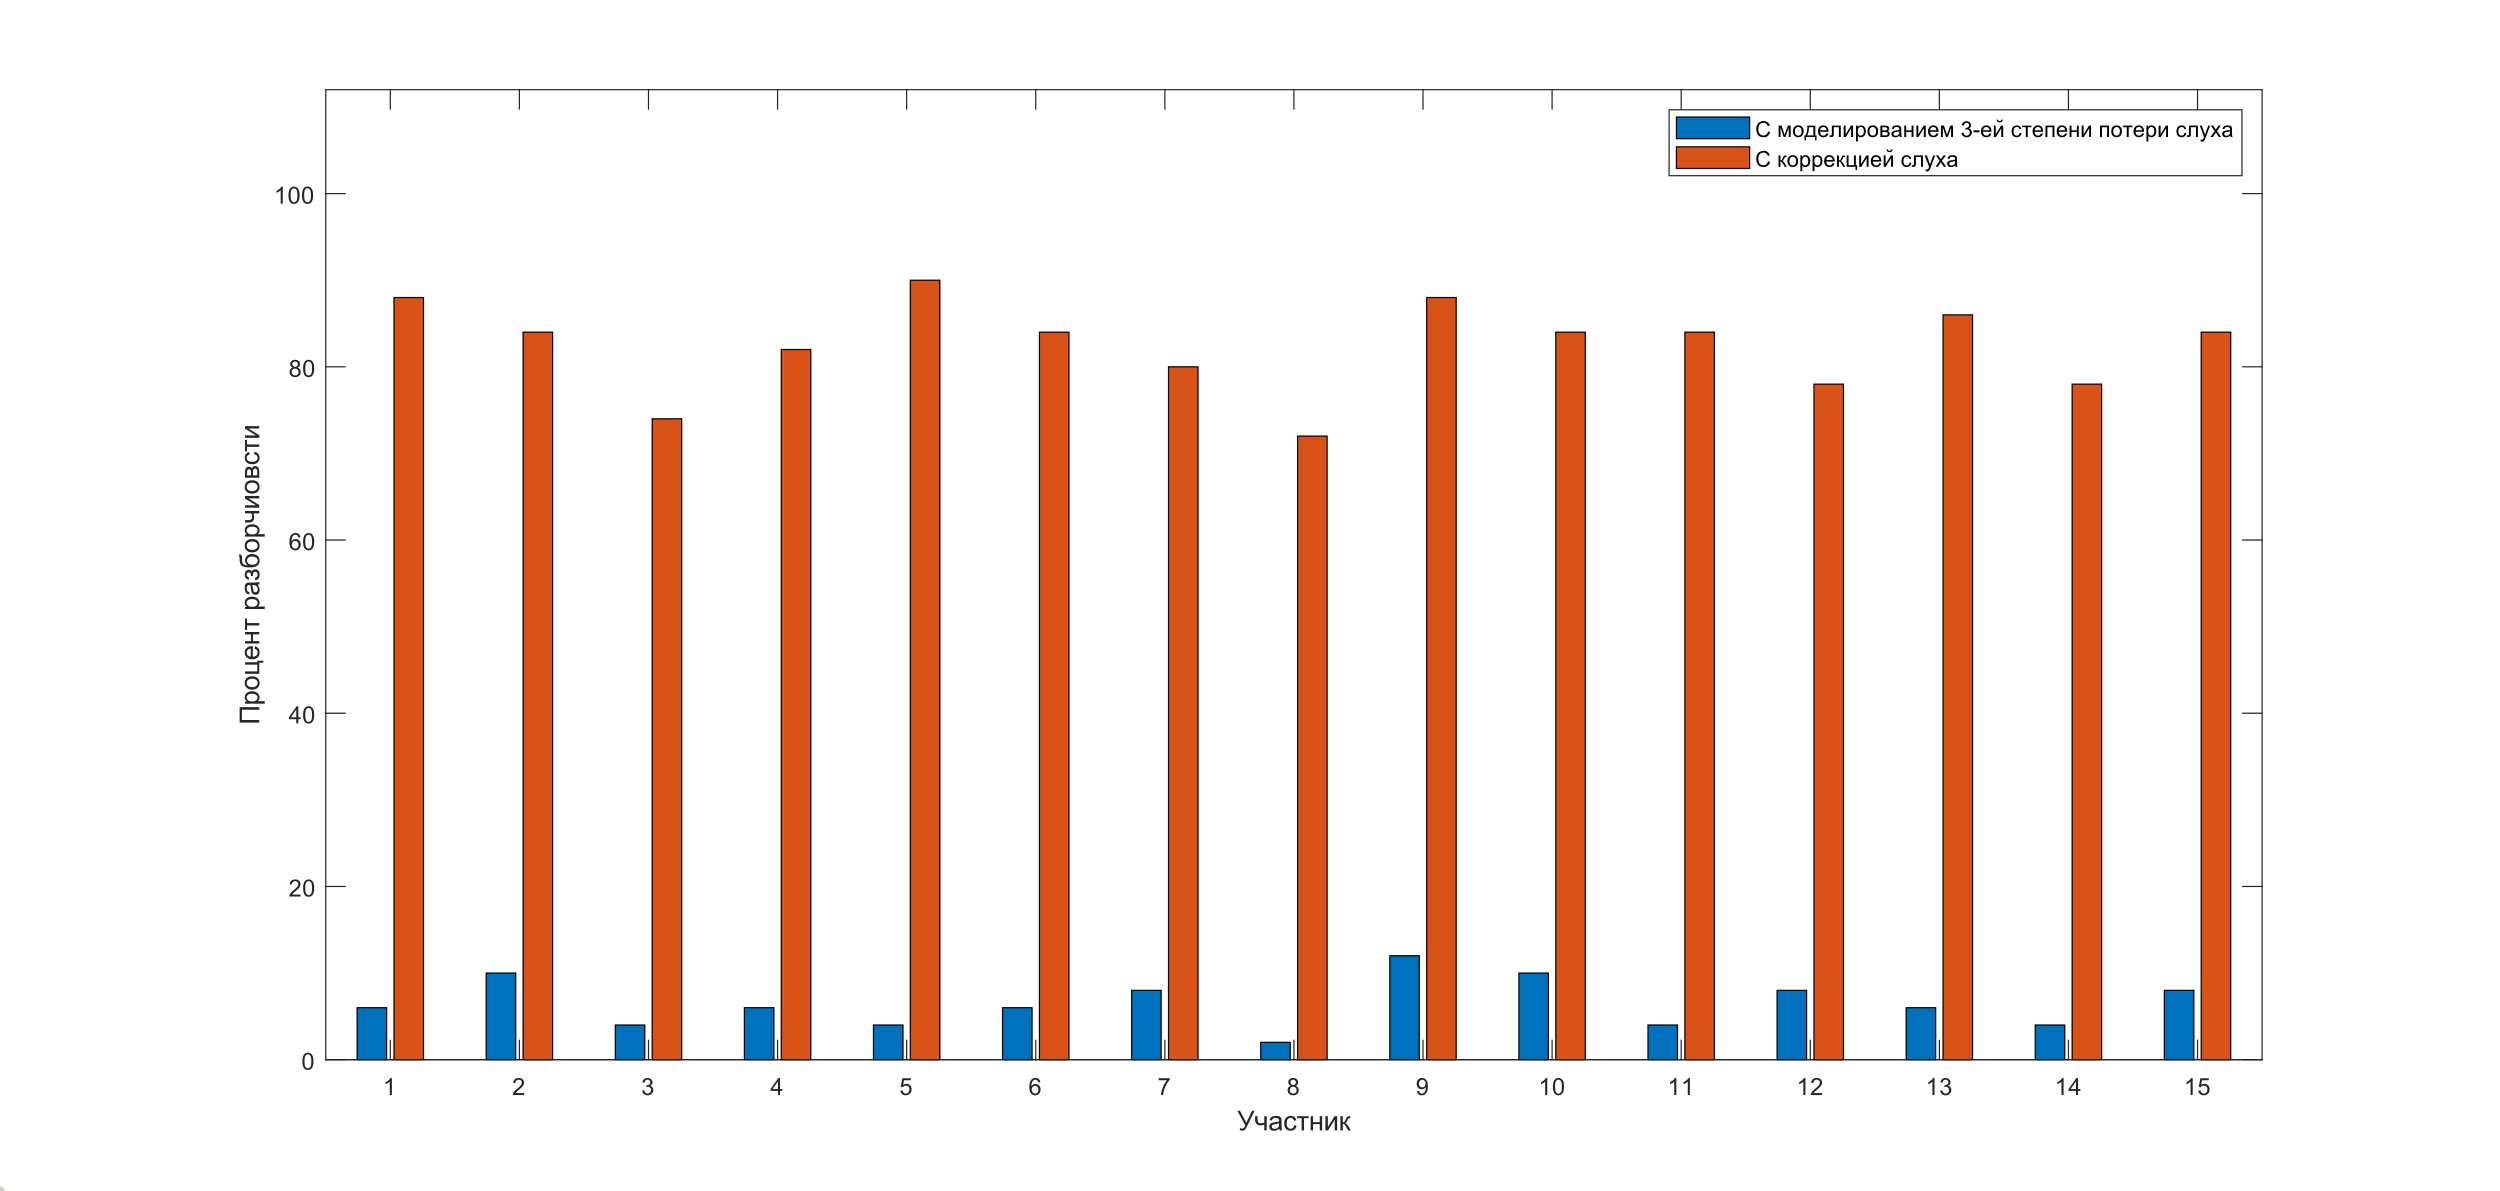 <?xml version="1.0"?>
<!DOCTYPE svg PUBLIC '-//W3C//DTD SVG 1.0//EN'
          'http://www.w3.org/TR/2001/REC-SVG-20010904/DTD/svg10.dtd'>
<svg xmlns:xlink="http://www.w3.org/1999/xlink" style="fill-opacity:1; color-rendering:auto; color-interpolation:auto; text-rendering:auto; stroke:black; stroke-linecap:square; stroke-miterlimit:10; shape-rendering:auto; stroke-opacity:1; fill:black; stroke-dasharray:none; font-weight:normal; stroke-width:1; font-family:'Dialog'; font-style:normal; stroke-linejoin:miter; font-size:12px; stroke-dashoffset:0; image-rendering:auto;" width="1366" height="651" xmlns="http://www.w3.org/2000/svg"
><rect width="100%" height="100%" fill="#333333" stroke="none"/><!--Generated by the Batik Graphics2D SVG Generator--><defs id="genericDefs"
  /><g
  ><defs id="defs1"
    ><clipPath clipPathUnits="userSpaceOnUse" id="clipPath1"
      ><path d="M0 0 L1366 0 L1366 651 L0 651 L0 0 Z"
      /></clipPath
    ></defs
    ><g style="fill:white; stroke:white;"
    ><rect x="0" y="0" width="1366" style="clip-path:url(#clipPath1); stroke:none;" height="651"
    /></g
    ><g style="fill:white; text-rendering:optimizeSpeed; color-rendering:optimizeSpeed; image-rendering:optimizeSpeed; shape-rendering:crispEdges; stroke:white; color-interpolation:sRGB;"
    ><rect x="0" width="1366" height="651" y="0" style="stroke:none;"
      /><path style="stroke:none;" d="M178 579 L1236 579 L1236 49 L178 49 Z"
    /></g
    ><g style="stroke-linecap:butt; fill:rgb(38,38,38); text-rendering:geometricPrecision; image-rendering:optimizeQuality; color-rendering:optimizeQuality; stroke-linejoin:round; stroke:rgb(38,38,38); color-interpolation:linearRGB; stroke-width:0.667;"
    ><line y2="579" style="fill:none;" x1="178" x2="1236" y1="579"
    /></g
    ><g style="fill:rgb(0,114,189); text-rendering:optimizeSpeed; color-rendering:optimizeSpeed; image-rendering:optimizeSpeed; shape-rendering:crispEdges; stroke:rgb(0,114,189); color-interpolation:sRGB;"
    ><path style="stroke:none;" d="M211.251 579 L211.251 550.607 L195.13 550.607 L195.13 579 ZM281.785 579 L281.785 531.679 L265.663 531.679 L265.663 579 ZM352.318 579 L352.318 560.071 L336.196 560.071 L336.196 579 ZM422.851 579 L422.851 550.607 L406.729 550.607 L406.729 579 ZM493.385 579 L493.385 560.071 L477.263 560.071 L477.263 579 ZM563.918 579 L563.918 550.607 L547.796 550.607 L547.796 579 ZM634.451 579 L634.451 541.143 L618.33 541.143 L618.33 579 ZM704.985 579 L704.985 569.536 L688.863 569.536 L688.863 579 ZM775.518 579 L775.518 522.214 L759.396 522.214 L759.396 579 ZM846.052 579 L846.052 531.679 L829.929 531.679 L829.929 579 ZM916.585 579 L916.585 560.071 L900.463 560.071 L900.463 579 ZM987.118 579 L987.118 541.143 L970.996 541.143 L970.996 579 ZM1057.651 579 L1057.651 550.607 L1041.53 550.607 L1041.53 579 ZM1128.185 579 L1128.185 560.071 L1112.063 560.071 L1112.063 579 ZM1198.718 579 L1198.718 541.143 L1182.596 541.143 L1182.596 579 Z"
    /></g
    ><g style="text-rendering:geometricPrecision; stroke-width:0.667; color-interpolation:linearRGB; color-rendering:optimizeQuality; stroke-linecap:butt; image-rendering:optimizeQuality;"
    ><path d="M195.13 579 L195.13 550.607 L211.251 550.607 L211.251 579 Z" style="fill:none; fill-rule:evenodd;"
      /><path d="M265.663 579 L265.663 531.679 L281.785 531.679 L281.785 579 Z" style="fill:none; fill-rule:evenodd;"
      /><path d="M336.196 579 L336.196 560.071 L352.318 560.071 L352.318 579 Z" style="fill:none; fill-rule:evenodd;"
      /><path d="M406.729 579 L406.729 550.607 L422.851 550.607 L422.851 579 Z" style="fill:none; fill-rule:evenodd;"
      /><path d="M477.263 579 L477.263 560.071 L493.385 560.071 L493.385 579 Z" style="fill:none; fill-rule:evenodd;"
      /><path d="M547.796 579 L547.796 550.607 L563.918 550.607 L563.918 579 Z" style="fill:none; fill-rule:evenodd;"
      /><path d="M618.33 579 L618.33 541.143 L634.451 541.143 L634.451 579 Z" style="fill:none; fill-rule:evenodd;"
      /><path d="M688.863 579 L688.863 569.536 L704.985 569.536 L704.985 579 Z" style="fill:none; fill-rule:evenodd;"
      /><path d="M759.396 579 L759.396 522.214 L775.518 522.214 L775.518 579 Z" style="fill:none; fill-rule:evenodd;"
      /><path d="M829.929 579 L829.929 531.679 L846.052 531.679 L846.052 579 Z" style="fill:none; fill-rule:evenodd;"
      /><path d="M900.463 579 L900.463 560.071 L916.585 560.071 L916.585 579 Z" style="fill:none; fill-rule:evenodd;"
      /><path d="M970.996 579 L970.996 541.143 L987.118 541.143 L987.118 579 Z" style="fill:none; fill-rule:evenodd;"
      /><path d="M1041.53 579 L1041.53 550.607 L1057.651 550.607 L1057.651 579 Z" style="fill:none; fill-rule:evenodd;"
      /><path d="M1112.063 579 L1112.063 560.071 L1128.185 560.071 L1128.185 579 Z" style="fill:none; fill-rule:evenodd;"
      /><path d="M1182.596 579 L1182.596 541.143 L1198.718 541.143 L1198.718 579 Z" style="fill:none; fill-rule:evenodd;"
    /></g
    ><g style="fill:rgb(217,83,25); text-rendering:optimizeSpeed; color-rendering:optimizeSpeed; image-rendering:optimizeSpeed; shape-rendering:crispEdges; stroke:rgb(217,83,25); color-interpolation:sRGB;"
    ><path style="stroke:none;" d="M231.404 579 L231.404 162.571 L215.282 162.571 L215.282 579 ZM301.937 579 L301.937 181.5 L285.815 181.5 L285.815 579 ZM372.471 579 L372.471 228.821 L356.349 228.821 L356.349 579 ZM443.004 579 L443.004 190.964 L426.882 190.964 L426.882 579 ZM513.537 579 L513.537 153.107 L497.415 153.107 L497.415 579 ZM584.071 579 L584.071 181.5 L567.949 181.5 L567.949 579 ZM654.604 579 L654.604 200.429 L638.482 200.429 L638.482 579 ZM725.137 579 L725.137 238.286 L709.015 238.286 L709.015 579 ZM795.67 579 L795.67 162.571 L779.548 162.571 L779.548 579 ZM866.204 579 L866.204 181.5 L850.082 181.5 L850.082 579 ZM936.737 579 L936.737 181.5 L920.615 181.5 L920.615 579 ZM1007.27 579 L1007.27 209.893 L991.149 209.893 L991.149 579 ZM1077.804 579 L1077.804 172.036 L1061.682 172.036 L1061.682 579 ZM1148.337 579 L1148.337 209.893 L1132.215 209.893 L1132.215 579 ZM1218.87 579 L1218.87 181.5 L1202.748 181.5 L1202.748 579 Z"
    /></g
    ><g style="text-rendering:geometricPrecision; stroke-width:0.667; color-interpolation:linearRGB; color-rendering:optimizeQuality; stroke-linecap:butt; image-rendering:optimizeQuality;"
    ><path d="M215.282 579 L215.282 162.571 L231.404 162.571 L231.404 579 Z" style="fill:none; fill-rule:evenodd;"
      /><path d="M285.815 579 L285.815 181.5 L301.937 181.5 L301.937 579 Z" style="fill:none; fill-rule:evenodd;"
      /><path d="M356.349 579 L356.349 228.821 L372.471 228.821 L372.471 579 Z" style="fill:none; fill-rule:evenodd;"
      /><path d="M426.882 579 L426.882 190.964 L443.004 190.964 L443.004 579 Z" style="fill:none; fill-rule:evenodd;"
      /><path d="M497.415 579 L497.415 153.107 L513.537 153.107 L513.537 579 Z" style="fill:none; fill-rule:evenodd;"
      /><path d="M567.949 579 L567.949 181.5 L584.071 181.5 L584.071 579 Z" style="fill:none; fill-rule:evenodd;"
      /><path d="M638.482 579 L638.482 200.429 L654.604 200.429 L654.604 579 Z" style="fill:none; fill-rule:evenodd;"
      /><path d="M709.015 579 L709.015 238.286 L725.137 238.286 L725.137 579 Z" style="fill:none; fill-rule:evenodd;"
      /><path d="M779.548 579 L779.548 162.571 L795.67 162.571 L795.67 579 Z" style="fill:none; fill-rule:evenodd;"
      /><path d="M850.082 579 L850.082 181.5 L866.204 181.5 L866.204 579 Z" style="fill:none; fill-rule:evenodd;"
      /><path d="M920.615 579 L920.615 181.5 L936.737 181.5 L936.737 579 Z" style="fill:none; fill-rule:evenodd;"
      /><path d="M991.149 579 L991.149 209.893 L1007.27 209.893 L1007.27 579 Z" style="fill:none; fill-rule:evenodd;"
      /><path d="M1061.682 579 L1061.682 172.036 L1077.804 172.036 L1077.804 579 Z" style="fill:none; fill-rule:evenodd;"
      /><path d="M1132.215 579 L1132.215 209.893 L1148.337 209.893 L1148.337 579 Z" style="fill:none; fill-rule:evenodd;"
      /><path d="M1202.748 579 L1202.748 181.5 L1218.87 181.5 L1218.87 579 Z" style="fill:none; fill-rule:evenodd;"
    /></g
    ><g style="fill:rgb(38,38,38); text-rendering:geometricPrecision; image-rendering:optimizeQuality; color-rendering:optimizeQuality; stroke-linejoin:round; stroke:rgb(38,38,38); color-interpolation:linearRGB; stroke-width:0.667;"
    ><line y2="579" style="fill:none;" x1="178" x2="1236" y1="579"
      /><line y2="49" style="fill:none;" x1="178" x2="1236" y1="49"
      /><line y2="568.42" style="fill:none;" x1="213.267" x2="213.267" y1="579"
      /><line y2="568.42" style="fill:none;" x1="283.8" x2="283.8" y1="579"
      /><line y2="568.42" style="fill:none;" x1="354.333" x2="354.333" y1="579"
      /><line y2="568.42" style="fill:none;" x1="424.867" x2="424.867" y1="579"
      /><line y2="568.42" style="fill:none;" x1="495.4" x2="495.4" y1="579"
      /><line y2="568.42" style="fill:none;" x1="565.933" x2="565.933" y1="579"
      /><line y2="568.42" style="fill:none;" x1="636.467" x2="636.467" y1="579"
      /><line y2="568.42" style="fill:none;" x1="707" x2="707" y1="579"
      /><line y2="568.42" style="fill:none;" x1="777.533" x2="777.533" y1="579"
      /><line y2="568.42" style="fill:none;" x1="848.067" x2="848.067" y1="579"
      /><line y2="568.42" style="fill:none;" x1="918.6" x2="918.6" y1="579"
      /><line y2="568.42" style="fill:none;" x1="989.133" x2="989.133" y1="579"
      /><line y2="568.42" style="fill:none;" x1="1059.667" x2="1059.667" y1="579"
      /><line y2="568.42" style="fill:none;" x1="1130.2" x2="1130.2" y1="579"
      /><line y2="568.42" style="fill:none;" x1="1200.733" x2="1200.733" y1="579"
      /><line y2="59.58" style="fill:none;" x1="213.267" x2="213.267" y1="49"
      /><line y2="59.58" style="fill:none;" x1="283.8" x2="283.8" y1="49"
      /><line y2="59.58" style="fill:none;" x1="354.333" x2="354.333" y1="49"
      /><line y2="59.58" style="fill:none;" x1="424.867" x2="424.867" y1="49"
      /><line y2="59.58" style="fill:none;" x1="495.4" x2="495.4" y1="49"
      /><line y2="59.58" style="fill:none;" x1="565.933" x2="565.933" y1="49"
      /><line y2="59.58" style="fill:none;" x1="636.467" x2="636.467" y1="49"
      /><line y2="59.58" style="fill:none;" x1="707" x2="707" y1="49"
      /><line y2="59.58" style="fill:none;" x1="777.533" x2="777.533" y1="49"
      /><line y2="59.58" style="fill:none;" x1="848.067" x2="848.067" y1="49"
      /><line y2="59.58" style="fill:none;" x1="918.6" x2="918.6" y1="49"
      /><line y2="59.58" style="fill:none;" x1="989.133" x2="989.133" y1="49"
      /><line y2="59.58" style="fill:none;" x1="1059.667" x2="1059.667" y1="49"
      /><line y2="59.58" style="fill:none;" x1="1130.2" x2="1130.2" y1="49"
      /><line y2="59.58" style="fill:none;" x1="1200.733" x2="1200.733" y1="49"
    /></g
    ><g transform="translate(213.267,584.333)" style="font-size:13.333px; fill:rgb(38,38,38); text-rendering:geometricPrecision; color-rendering:optimizeQuality; image-rendering:optimizeQuality; stroke:rgb(38,38,38); color-interpolation:linearRGB;"
    ><path style="stroke:none;" d="M0.844 14 L-0.297 14 L-0.297 6.719 Q-0.719 7.109 -1.383 7.508 Q-2.047 7.906 -2.578 8.094 L-2.578 6.984 Q-1.625 6.547 -0.906 5.906 Q-0.188 5.266 0.109 4.656 L0.844 4.656 L0.844 14 Z"
    /></g
    ><g transform="translate(283.8,584.333)" style="font-size:13.333px; fill:rgb(38,38,38); text-rendering:geometricPrecision; color-rendering:optimizeQuality; image-rendering:optimizeQuality; stroke:rgb(38,38,38); color-interpolation:linearRGB;"
    ><path style="stroke:none;" d="M2.547 12.906 L2.547 14 L-3.609 14 Q-3.625 13.594 -3.469 13.203 Q-3.234 12.578 -2.719 11.969 Q-2.203 11.359 -1.219 10.562 Q0.297 9.312 0.828 8.586 Q1.359 7.859 1.359 7.219 Q1.359 6.531 0.875 6.07 Q0.391 5.609 -0.391 5.609 Q-1.219 5.609 -1.711 6.102 Q-2.203 6.594 -2.219 7.469 L-3.391 7.344 Q-3.266 6.031 -2.484 5.344 Q-1.703 4.656 -0.375 4.656 Q0.969 4.656 1.75 5.398 Q2.531 6.141 2.531 7.234 Q2.531 7.797 2.305 8.336 Q2.078 8.875 1.547 9.477 Q1.016 10.078 -0.219 11.109 Q-1.25 11.969 -1.539 12.281 Q-1.828 12.594 -2.016 12.906 L2.547 12.906 Z"
    /></g
    ><g transform="translate(354.333,584.333)" style="font-size:13.333px; fill:rgb(38,38,38); text-rendering:geometricPrecision; color-rendering:optimizeQuality; image-rendering:optimizeQuality; stroke:rgb(38,38,38); color-interpolation:linearRGB;"
    ><path style="stroke:none;" d="M-3.453 11.547 L-2.312 11.391 Q-2.109 12.359 -1.641 12.789 Q-1.172 13.219 -0.484 13.219 Q0.312 13.219 0.867 12.664 Q1.422 12.109 1.422 11.281 Q1.422 10.484 0.914 9.977 Q0.406 9.469 -0.391 9.469 Q-0.719 9.469 -1.203 9.594 L-1.078 8.594 Q-0.953 8.609 -0.891 8.609 Q-0.156 8.609 0.43 8.227 Q1.016 7.844 1.016 7.047 Q1.016 6.422 0.586 6.008 Q0.156 5.594 -0.516 5.594 Q-1.188 5.594 -1.625 6.016 Q-2.062 6.438 -2.203 7.266 L-3.344 7.062 Q-3.125 5.922 -2.383 5.289 Q-1.641 4.656 -0.547 4.656 Q0.219 4.656 0.859 4.984 Q1.5 5.312 1.844 5.875 Q2.188 6.438 2.188 7.078 Q2.188 7.672 1.859 8.172 Q1.531 8.672 0.906 8.953 Q1.719 9.156 2.18 9.75 Q2.641 10.344 2.641 11.25 Q2.641 12.469 1.75 13.32 Q0.859 14.172 -0.5 14.172 Q-1.719 14.172 -2.531 13.438 Q-3.344 12.703 -3.453 11.547 Z"
    /></g
    ><g transform="translate(424.867,584.333)" style="font-size:13.333px; fill:rgb(38,38,38); text-rendering:geometricPrecision; color-rendering:optimizeQuality; image-rendering:optimizeQuality; stroke:rgb(38,38,38); color-interpolation:linearRGB;"
    ><path style="stroke:none;" d="M0.203 14 L0.203 11.766 L-3.828 11.766 L-3.828 10.719 L0.406 4.688 L1.344 4.688 L1.344 10.719 L2.609 10.719 L2.609 11.766 L1.344 11.766 L1.344 14 L0.203 14 ZM0.203 10.719 L0.203 6.531 L-2.719 10.719 L0.203 10.719 Z"
    /></g
    ><g transform="translate(495.4,584.333)" style="font-size:13.333px; fill:rgb(38,38,38); text-rendering:geometricPrecision; color-rendering:optimizeQuality; image-rendering:optimizeQuality; stroke:rgb(38,38,38); color-interpolation:linearRGB;"
    ><path style="stroke:none;" d="M-3.453 11.562 L-2.266 11.453 Q-2.125 12.344 -1.641 12.781 Q-1.156 13.219 -0.469 13.219 Q0.359 13.219 0.93 12.594 Q1.5 11.969 1.5 10.953 Q1.5 9.969 0.953 9.406 Q0.406 8.844 -0.484 8.844 Q-1.047 8.844 -1.492 9.094 Q-1.938 9.344 -2.188 9.734 L-3.25 9.594 L-2.359 4.828 L2.266 4.828 L2.266 5.906 L-1.438 5.906 L-1.938 8.406 Q-1.109 7.828 -0.188 7.828 Q1.031 7.828 1.867 8.672 Q2.703 9.516 2.703 10.844 Q2.703 12.109 1.969 13.031 Q1.078 14.156 -0.469 14.156 Q-1.734 14.156 -2.539 13.445 Q-3.344 12.734 -3.453 11.562 Z"
    /></g
    ><g transform="translate(565.933,584.333)" style="font-size:13.333px; fill:rgb(38,38,38); text-rendering:geometricPrecision; color-rendering:optimizeQuality; image-rendering:optimizeQuality; stroke:rgb(38,38,38); color-interpolation:linearRGB;"
    ><path style="stroke:none;" d="M2.469 6.969 L1.328 7.062 Q1.188 6.391 0.906 6.078 Q0.438 5.594 -0.234 5.594 Q-0.781 5.594 -1.203 5.906 Q-1.734 6.297 -2.047 7.047 Q-2.359 7.797 -2.375 9.203 Q-1.969 8.578 -1.367 8.273 Q-0.766 7.969 -0.109 7.969 Q1.031 7.969 1.836 8.805 Q2.641 9.641 2.641 10.984 Q2.641 11.859 2.258 12.609 Q1.875 13.359 1.219 13.758 Q0.562 14.156 -0.281 14.156 Q-1.703 14.156 -2.609 13.109 Q-3.516 12.062 -3.516 9.641 Q-3.516 6.953 -2.516 5.719 Q-1.641 4.656 -0.172 4.656 Q0.922 4.656 1.625 5.273 Q2.328 5.891 2.469 6.969 ZM-2.203 10.984 Q-2.203 11.578 -1.953 12.117 Q-1.703 12.656 -1.25 12.938 Q-0.797 13.219 -0.297 13.219 Q0.422 13.219 0.945 12.633 Q1.469 12.047 1.469 11.047 Q1.469 10.078 0.953 9.523 Q0.438 8.969 -0.344 8.969 Q-1.125 8.969 -1.664 9.523 Q-2.203 10.078 -2.203 10.984 Z"
    /></g
    ><g transform="translate(636.467,584.333)" style="font-size:13.333px; fill:rgb(38,38,38); text-rendering:geometricPrecision; color-rendering:optimizeQuality; image-rendering:optimizeQuality; stroke:rgb(38,38,38); color-interpolation:linearRGB;"
    ><path style="stroke:none;" d="M-3.391 5.906 L-3.391 4.812 L2.641 4.812 L2.641 5.703 Q1.75 6.656 0.875 8.219 Q0 9.781 -0.469 11.438 Q-0.812 12.609 -0.906 14 L-2.078 14 Q-2.062 12.906 -1.648 11.352 Q-1.234 9.797 -0.469 8.352 Q0.297 6.906 1.172 5.906 L-3.391 5.906 Z"
    /></g
    ><g transform="translate(707,584.333)" style="font-size:13.333px; fill:rgb(38,38,38); text-rendering:geometricPrecision; color-rendering:optimizeQuality; image-rendering:optimizeQuality; stroke:rgb(38,38,38); color-interpolation:linearRGB;"
    ><path style="stroke:none;" d="M-1.703 8.953 Q-2.406 8.688 -2.75 8.211 Q-3.094 7.734 -3.094 7.062 Q-3.094 6.047 -2.367 5.352 Q-1.641 4.656 -0.422 4.656 Q0.797 4.656 1.539 5.367 Q2.281 6.078 2.281 7.094 Q2.281 7.734 1.938 8.211 Q1.594 8.688 0.906 8.953 Q1.766 9.234 2.211 9.859 Q2.656 10.484 2.656 11.344 Q2.656 12.531 1.812 13.344 Q0.969 14.156 -0.406 14.156 Q-1.781 14.156 -2.625 13.344 Q-3.469 12.531 -3.469 11.312 Q-3.469 10.406 -3.008 9.789 Q-2.547 9.172 -1.703 8.953 ZM-1.938 7.016 Q-1.938 7.672 -1.508 8.094 Q-1.078 8.516 -0.406 8.516 Q0.266 8.516 0.688 8.102 Q1.109 7.688 1.109 7.078 Q1.109 6.453 0.672 6.023 Q0.234 5.594 -0.406 5.594 Q-1.062 5.594 -1.5 6.016 Q-1.938 6.438 -1.938 7.016 ZM-2.297 11.312 Q-2.297 11.797 -2.062 12.258 Q-1.828 12.719 -1.375 12.969 Q-0.922 13.219 -0.391 13.219 Q0.422 13.219 0.953 12.695 Q1.484 12.172 1.484 11.359 Q1.484 10.531 0.938 9.992 Q0.391 9.453 -0.438 9.453 Q-1.234 9.453 -1.766 9.984 Q-2.297 10.516 -2.297 11.312 Z"
    /></g
    ><g transform="translate(777.533,584.333)" style="font-size:13.333px; fill:rgb(38,38,38); text-rendering:geometricPrecision; color-rendering:optimizeQuality; image-rendering:optimizeQuality; stroke:rgb(38,38,38); color-interpolation:linearRGB;"
    ><path style="stroke:none;" d="M-3.281 11.844 L-2.188 11.75 Q-2.047 12.516 -1.656 12.867 Q-1.266 13.219 -0.641 13.219 Q-0.125 13.219 0.273 12.977 Q0.672 12.734 0.93 12.336 Q1.188 11.938 1.352 11.25 Q1.516 10.562 1.516 9.844 Q1.516 9.766 1.516 9.625 Q1.172 10.172 0.578 10.508 Q-0.016 10.844 -0.703 10.844 Q-1.859 10.844 -2.656 10.008 Q-3.453 9.172 -3.453 7.797 Q-3.453 6.375 -2.625 5.516 Q-1.797 4.656 -0.531 4.656 Q0.375 4.656 1.125 5.148 Q1.875 5.641 2.266 6.539 Q2.656 7.438 2.656 9.156 Q2.656 10.938 2.273 11.992 Q1.891 13.047 1.125 13.602 Q0.359 14.156 -0.672 14.156 Q-1.766 14.156 -2.461 13.555 Q-3.156 12.953 -3.281 11.844 ZM1.391 7.734 Q1.391 6.75 0.867 6.18 Q0.344 5.609 -0.391 5.609 Q-1.156 5.609 -1.719 6.227 Q-2.281 6.844 -2.281 7.844 Q-2.281 8.719 -1.75 9.273 Q-1.219 9.828 -0.422 9.828 Q0.375 9.828 0.883 9.273 Q1.391 8.719 1.391 7.734 Z"
    /></g
    ><g transform="translate(848.067,584.333)" style="font-size:13.333px; fill:rgb(38,38,38); text-rendering:geometricPrecision; color-rendering:optimizeQuality; image-rendering:optimizeQuality; stroke:rgb(38,38,38); color-interpolation:linearRGB;"
    ><path style="stroke:none;" d="M-2.656 14 L-3.797 14 L-3.797 6.719 Q-4.219 7.109 -4.883 7.508 Q-5.547 7.906 -6.078 8.094 L-6.078 6.984 Q-5.125 6.547 -4.406 5.906 Q-3.688 5.266 -3.391 4.656 L-2.656 4.656 L-2.656 14 ZM0.451 9.406 Q0.451 7.766 0.787 6.758 Q1.123 5.75 1.794 5.203 Q2.466 4.656 3.482 4.656 Q4.232 4.656 4.794 4.961 Q5.357 5.266 5.724 5.828 Q6.091 6.391 6.302 7.211 Q6.513 8.031 6.513 9.406 Q6.513 11.047 6.177 12.055 Q5.841 13.062 5.169 13.609 Q4.497 14.156 3.482 14.156 Q2.138 14.156 1.357 13.188 Q0.451 12.031 0.451 9.406 ZM1.623 9.406 Q1.623 11.703 2.154 12.461 Q2.685 13.219 3.482 13.219 Q4.263 13.219 4.802 12.461 Q5.341 11.703 5.341 9.406 Q5.341 7.109 4.802 6.359 Q4.263 5.609 3.466 5.609 Q2.685 5.609 2.201 6.266 Q1.623 7.125 1.623 9.406 Z"
    /></g
    ><g transform="translate(918.6,584.333)" style="font-size:13.333px; fill:rgb(38,38,38); text-rendering:geometricPrecision; color-rendering:optimizeQuality; image-rendering:optimizeQuality; stroke:rgb(38,38,38); color-interpolation:linearRGB;"
    ><path style="stroke:none;" d="M-2.656 14 L-3.797 14 L-3.797 6.719 Q-4.219 7.109 -4.883 7.508 Q-5.547 7.906 -6.078 8.094 L-6.078 6.984 Q-5.125 6.547 -4.406 5.906 Q-3.688 5.266 -3.391 4.656 L-2.656 4.656 L-2.656 14 ZM4.747 14 L3.607 14 L3.607 6.719 Q3.185 7.109 2.521 7.508 Q1.857 7.906 1.326 8.094 L1.326 6.984 Q2.279 6.547 2.998 5.906 Q3.716 5.266 4.013 4.656 L4.747 4.656 L4.747 14 Z"
    /></g
    ><g transform="translate(989.133,584.333)" style="font-size:13.333px; fill:rgb(38,38,38); text-rendering:geometricPrecision; color-rendering:optimizeQuality; image-rendering:optimizeQuality; stroke:rgb(38,38,38); color-interpolation:linearRGB;"
    ><path style="stroke:none;" d="M-2.656 14 L-3.797 14 L-3.797 6.719 Q-4.219 7.109 -4.883 7.508 Q-5.547 7.906 -6.078 8.094 L-6.078 6.984 Q-5.125 6.547 -4.406 5.906 Q-3.688 5.266 -3.391 4.656 L-2.656 4.656 L-2.656 14 ZM6.451 12.906 L6.451 14 L0.294 14 Q0.279 13.594 0.435 13.203 Q0.669 12.578 1.185 11.969 Q1.701 11.359 2.685 10.562 Q4.201 9.312 4.732 8.586 Q5.263 7.859 5.263 7.219 Q5.263 6.531 4.779 6.07 Q4.294 5.609 3.513 5.609 Q2.685 5.609 2.193 6.102 Q1.701 6.594 1.685 7.469 L0.513 7.344 Q0.638 6.031 1.419 5.344 Q2.201 4.656 3.529 4.656 Q4.872 4.656 5.654 5.398 Q6.435 6.141 6.435 7.234 Q6.435 7.797 6.208 8.336 Q5.982 8.875 5.451 9.477 Q4.919 10.078 3.685 11.109 Q2.654 11.969 2.365 12.281 Q2.076 12.594 1.888 12.906 L6.451 12.906 Z"
    /></g
    ><g transform="translate(1059.667,584.333)" style="font-size:13.333px; fill:rgb(38,38,38); text-rendering:geometricPrecision; color-rendering:optimizeQuality; image-rendering:optimizeQuality; stroke:rgb(38,38,38); color-interpolation:linearRGB;"
    ><path style="stroke:none;" d="M-2.656 14 L-3.797 14 L-3.797 6.719 Q-4.219 7.109 -4.883 7.508 Q-5.547 7.906 -6.078 8.094 L-6.078 6.984 Q-5.125 6.547 -4.406 5.906 Q-3.688 5.266 -3.391 4.656 L-2.656 4.656 L-2.656 14 ZM0.451 11.547 L1.591 11.391 Q1.794 12.359 2.263 12.789 Q2.732 13.219 3.419 13.219 Q4.216 13.219 4.771 12.664 Q5.326 12.109 5.326 11.281 Q5.326 10.484 4.818 9.977 Q4.31 9.469 3.513 9.469 Q3.185 9.469 2.701 9.594 L2.826 8.594 Q2.951 8.609 3.013 8.609 Q3.748 8.609 4.333 8.227 Q4.919 7.844 4.919 7.047 Q4.919 6.422 4.49 6.008 Q4.06 5.594 3.388 5.594 Q2.716 5.594 2.279 6.016 Q1.841 6.438 1.701 7.266 L0.56 7.062 Q0.779 5.922 1.521 5.289 Q2.263 4.656 3.357 4.656 Q4.122 4.656 4.763 4.984 Q5.404 5.312 5.747 5.875 Q6.091 6.438 6.091 7.078 Q6.091 7.672 5.763 8.172 Q5.435 8.672 4.81 8.953 Q5.622 9.156 6.083 9.75 Q6.544 10.344 6.544 11.25 Q6.544 12.469 5.654 13.32 Q4.763 14.172 3.404 14.172 Q2.185 14.172 1.373 13.438 Q0.56 12.703 0.451 11.547 Z"
    /></g
    ><g transform="translate(1130.2,584.333)" style="font-size:13.333px; fill:rgb(38,38,38); text-rendering:geometricPrecision; color-rendering:optimizeQuality; image-rendering:optimizeQuality; stroke:rgb(38,38,38); color-interpolation:linearRGB;"
    ><path style="stroke:none;" d="M-2.656 14 L-3.797 14 L-3.797 6.719 Q-4.219 7.109 -4.883 7.508 Q-5.547 7.906 -6.078 8.094 L-6.078 6.984 Q-5.125 6.547 -4.406 5.906 Q-3.688 5.266 -3.391 4.656 L-2.656 4.656 L-2.656 14 ZM4.107 14 L4.107 11.766 L0.076 11.766 L0.076 10.719 L4.31 4.688 L5.247 4.688 L5.247 10.719 L6.513 10.719 L6.513 11.766 L5.247 11.766 L5.247 14 L4.107 14 ZM4.107 10.719 L4.107 6.531 L1.185 10.719 L4.107 10.719 Z"
    /></g
    ><g transform="translate(1200.733,584.333)" style="font-size:13.333px; fill:rgb(38,38,38); text-rendering:geometricPrecision; color-rendering:optimizeQuality; image-rendering:optimizeQuality; stroke:rgb(38,38,38); color-interpolation:linearRGB;"
    ><path style="stroke:none;" d="M-2.656 14 L-3.797 14 L-3.797 6.719 Q-4.219 7.109 -4.883 7.508 Q-5.547 7.906 -6.078 8.094 L-6.078 6.984 Q-5.125 6.547 -4.406 5.906 Q-3.688 5.266 -3.391 4.656 L-2.656 4.656 L-2.656 14 ZM0.451 11.562 L1.638 11.453 Q1.779 12.344 2.263 12.781 Q2.748 13.219 3.435 13.219 Q4.263 13.219 4.833 12.594 Q5.404 11.969 5.404 10.953 Q5.404 9.969 4.857 9.406 Q4.31 8.844 3.419 8.844 Q2.857 8.844 2.412 9.094 Q1.966 9.344 1.716 9.734 L0.654 9.594 L1.544 4.828 L6.169 4.828 L6.169 5.906 L2.466 5.906 L1.966 8.406 Q2.794 7.828 3.716 7.828 Q4.935 7.828 5.771 8.672 Q6.607 9.516 6.607 10.844 Q6.607 12.109 5.872 13.031 Q4.982 14.156 3.435 14.156 Q2.169 14.156 1.365 13.445 Q0.56 12.734 0.451 11.562 Z"
    /></g
    ><g transform="translate(707,602.667)" style="font-size:14.667px; fill:rgb(38,38,38); text-rendering:geometricPrecision; color-rendering:optimizeQuality; image-rendering:optimizeQuality; stroke:rgb(38,38,38); color-interpolation:linearRGB;"
    ><path style="stroke:none;" d="M-30.922 4.266 L-29.484 4.266 L-25.984 10.844 L-22.922 4.266 L-21.516 4.266 L-25.547 12.609 Q-26.297 14.172 -26.781 14.656 Q-27.266 15.141 -28.172 15.141 Q-28.719 15.141 -29.516 14.891 L-29.516 13.672 Q-28.938 14 -28.297 14 Q-27.781 14 -27.406 13.672 Q-27.031 13.344 -26.578 12.156 L-30.922 4.266 ZM-21.19 7.219 L-19.861 7.219 L-19.861 8.688 Q-19.861 9.641 -19.752 10.07 Q-19.643 10.5 -19.205 10.82 Q-18.768 11.141 -18.127 11.141 Q-17.377 11.141 -16.19 10.75 L-16.19 7.219 L-14.877 7.219 L-14.877 15 L-16.19 15 L-16.19 11.859 Q-17.408 12.25 -18.455 12.25 Q-19.346 12.25 -20.026 11.797 Q-20.705 11.344 -20.947 10.695 Q-21.19 10.047 -21.19 9.25 L-21.19 7.219 ZM-7.991 14.047 Q-8.726 14.656 -9.398 14.914 Q-10.069 15.172 -10.851 15.172 Q-12.132 15.172 -12.819 14.547 Q-13.507 13.922 -13.507 12.953 Q-13.507 12.375 -13.249 11.906 Q-12.991 11.438 -12.569 11.148 Q-12.148 10.859 -11.616 10.719 Q-11.241 10.609 -10.444 10.516 Q-8.851 10.328 -8.101 10.062 Q-8.085 9.797 -8.085 9.719 Q-8.085 8.906 -8.46 8.578 Q-8.976 8.141 -9.96 8.141 Q-10.898 8.141 -11.343 8.461 Q-11.788 8.781 -11.991 9.609 L-13.288 9.438 Q-13.116 8.609 -12.71 8.102 Q-12.304 7.594 -11.538 7.32 Q-10.773 7.047 -9.773 7.047 Q-8.773 7.047 -8.155 7.281 Q-7.538 7.516 -7.241 7.867 Q-6.944 8.219 -6.835 8.766 Q-6.772 9.109 -6.772 9.984 L-6.772 11.734 Q-6.772 13.578 -6.686 14.062 Q-6.601 14.547 -6.351 15 L-7.726 15 Q-7.929 14.594 -7.991 14.047 ZM-8.101 11.094 Q-8.819 11.391 -10.257 11.594 Q-11.069 11.719 -11.405 11.859 Q-11.741 12 -11.921 12.281 Q-12.101 12.562 -12.101 12.906 Q-12.101 13.438 -11.702 13.789 Q-11.304 14.141 -10.538 14.141 Q-9.773 14.141 -9.179 13.805 Q-8.585 13.469 -8.304 12.891 Q-8.101 12.453 -8.101 11.578 L-8.101 11.094 ZM0.16 12.156 L1.457 12.312 Q1.254 13.656 0.371 14.414 Q-0.512 15.172 -1.778 15.172 Q-3.371 15.172 -4.34 14.133 Q-5.309 13.094 -5.309 11.141 Q-5.309 9.875 -4.895 8.93 Q-4.481 7.984 -3.629 7.516 Q-2.778 7.047 -1.778 7.047 Q-0.512 7.047 0.3 7.688 Q1.113 8.328 1.332 9.5 L0.051 9.703 Q-0.137 8.922 -0.598 8.523 Q-1.059 8.125 -1.715 8.125 Q-2.715 8.125 -3.34 8.844 Q-3.965 9.562 -3.965 11.109 Q-3.965 12.672 -3.364 13.383 Q-2.762 14.094 -1.793 14.094 Q-1.012 14.094 -0.496 13.617 Q0.019 13.141 0.16 12.156 ZM1.707 7.219 L8.019 7.219 L8.019 8.312 L5.519 8.312 L5.519 15 L4.207 15 L4.207 8.312 L1.707 8.312 L1.707 7.219 ZM9.138 7.219 L10.451 7.219 L10.451 10.453 L14.107 10.453 L14.107 7.219 L15.419 7.219 L15.419 15 L14.107 15 L14.107 11.547 L10.451 11.547 L10.451 15 L9.138 15 L9.138 7.219 ZM17.216 7.219 L18.545 7.219 L18.545 13.156 L22.201 7.219 L23.623 7.219 L23.623 15 L22.295 15 L22.295 9.109 L18.638 15 L17.216 15 L17.216 7.219 ZM25.403 7.219 L26.716 7.219 L26.716 10.578 Q27.356 10.578 27.606 10.336 Q27.856 10.094 28.341 8.938 Q28.731 8.016 28.974 7.719 Q29.216 7.422 29.528 7.32 Q29.841 7.219 30.544 7.219 L30.81 7.219 L30.81 8.312 L30.435 8.312 Q29.919 8.312 29.778 8.453 Q29.622 8.625 29.31 9.422 Q28.997 10.188 28.755 10.477 Q28.513 10.766 27.981 11.016 Q28.841 11.234 29.653 12.594 L31.106 15 L29.653 15 L28.247 12.594 Q27.81 11.859 27.489 11.633 Q27.169 11.406 26.716 11.406 L26.716 15 L25.403 15 L25.403 7.219 Z"
    /></g
    ><g style="fill:rgb(38,38,38); text-rendering:geometricPrecision; image-rendering:optimizeQuality; color-rendering:optimizeQuality; stroke-linejoin:round; stroke:rgb(38,38,38); color-interpolation:linearRGB; stroke-width:0.667;"
    ><line y2="49" style="fill:none;" x1="178" x2="178" y1="579"
      /><line y2="49" style="fill:none;" x1="1236" x2="1236" y1="579"
      /><line y2="579" style="fill:none;" x1="178" x2="188.58" y1="579"
      /><line y2="484.357" style="fill:none;" x1="178" x2="188.58" y1="484.357"
      /><line y2="389.714" style="fill:none;" x1="178" x2="188.58" y1="389.714"
      /><line y2="295.071" style="fill:none;" x1="178" x2="188.58" y1="295.071"
      /><line y2="200.429" style="fill:none;" x1="178" x2="188.58" y1="200.429"
      /><line y2="105.786" style="fill:none;" x1="178" x2="188.58" y1="105.786"
      /><line y2="579" style="fill:none;" x1="1236" x2="1225.42" y1="579"
      /><line y2="484.357" style="fill:none;" x1="1236" x2="1225.42" y1="484.357"
      /><line y2="389.714" style="fill:none;" x1="1236" x2="1225.42" y1="389.714"
      /><line y2="295.071" style="fill:none;" x1="1236" x2="1225.42" y1="295.071"
      /><line y2="200.429" style="fill:none;" x1="1236" x2="1225.42" y1="200.429"
      /><line y2="105.786" style="fill:none;" x1="1236" x2="1225.42" y1="105.786"
    /></g
    ><g transform="translate(172.667,579)" style="font-size:13.333px; fill:rgb(38,38,38); text-rendering:geometricPrecision; color-rendering:optimizeQuality; image-rendering:optimizeQuality; stroke:rgb(38,38,38); color-interpolation:linearRGB;"
    ><path style="stroke:none;" d="M-7.453 0.906 Q-7.453 -0.734 -7.117 -1.742 Q-6.781 -2.75 -6.109 -3.297 Q-5.438 -3.844 -4.422 -3.844 Q-3.672 -3.844 -3.109 -3.539 Q-2.547 -3.234 -2.18 -2.672 Q-1.812 -2.109 -1.602 -1.289 Q-1.391 -0.469 -1.391 0.906 Q-1.391 2.547 -1.727 3.555 Q-2.062 4.562 -2.734 5.109 Q-3.406 5.656 -4.422 5.656 Q-5.766 5.656 -6.547 4.688 Q-7.453 3.531 -7.453 0.906 ZM-6.281 0.906 Q-6.281 3.203 -5.75 3.961 Q-5.219 4.719 -4.422 4.719 Q-3.641 4.719 -3.102 3.961 Q-2.562 3.203 -2.562 0.906 Q-2.562 -1.391 -3.102 -2.141 Q-3.641 -2.891 -4.438 -2.891 Q-5.219 -2.891 -5.703 -2.234 Q-6.281 -1.375 -6.281 0.906 Z"
    /></g
    ><g transform="translate(172.667,484.357)" style="font-size:13.333px; fill:rgb(38,38,38); text-rendering:geometricPrecision; color-rendering:optimizeQuality; image-rendering:optimizeQuality; stroke:rgb(38,38,38); color-interpolation:linearRGB;"
    ><path style="stroke:none;" d="M-8.453 4.406 L-8.453 5.5 L-14.609 5.5 Q-14.625 5.094 -14.469 4.703 Q-14.234 4.078 -13.719 3.469 Q-13.203 2.859 -12.219 2.062 Q-10.703 0.812 -10.172 0.086 Q-9.641 -0.641 -9.641 -1.281 Q-9.641 -1.969 -10.125 -2.43 Q-10.609 -2.891 -11.391 -2.891 Q-12.219 -2.891 -12.711 -2.398 Q-13.203 -1.906 -13.219 -1.031 L-14.391 -1.156 Q-14.266 -2.469 -13.484 -3.156 Q-12.703 -3.844 -11.375 -3.844 Q-10.031 -3.844 -9.25 -3.102 Q-8.469 -2.359 -8.469 -1.266 Q-8.469 -0.703 -8.695 -0.164 Q-8.922 0.375 -9.453 0.977 Q-9.984 1.578 -11.219 2.609 Q-12.25 3.469 -12.539 3.781 Q-12.828 4.094 -13.016 4.406 L-8.453 4.406 ZM-7.049 0.906 Q-7.049 -0.734 -6.713 -1.742 Q-6.378 -2.75 -5.706 -3.297 Q-5.034 -3.844 -4.018 -3.844 Q-3.268 -3.844 -2.706 -3.539 Q-2.143 -3.234 -1.776 -2.672 Q-1.409 -2.109 -1.198 -1.289 Q-0.987 -0.469 -0.987 0.906 Q-0.987 2.547 -1.323 3.555 Q-1.659 4.562 -2.331 5.109 Q-3.002 5.656 -4.018 5.656 Q-5.362 5.656 -6.143 4.688 Q-7.049 3.531 -7.049 0.906 ZM-5.878 0.906 Q-5.878 3.203 -5.346 3.961 Q-4.815 4.719 -4.018 4.719 Q-3.237 4.719 -2.698 3.961 Q-2.159 3.203 -2.159 0.906 Q-2.159 -1.391 -2.698 -2.141 Q-3.237 -2.891 -4.034 -2.891 Q-4.815 -2.891 -5.299 -2.234 Q-5.878 -1.375 -5.878 0.906 Z"
    /></g
    ><g transform="translate(172.667,389.714)" style="font-size:13.333px; fill:rgb(38,38,38); text-rendering:geometricPrecision; color-rendering:optimizeQuality; image-rendering:optimizeQuality; stroke:rgb(38,38,38); color-interpolation:linearRGB;"
    ><path style="stroke:none;" d="M-10.797 5.5 L-10.797 3.266 L-14.828 3.266 L-14.828 2.219 L-10.594 -3.812 L-9.656 -3.812 L-9.656 2.219 L-8.391 2.219 L-8.391 3.266 L-9.656 3.266 L-9.656 5.5 L-10.797 5.5 ZM-10.797 2.219 L-10.797 -1.969 L-13.719 2.219 L-10.797 2.219 ZM-7.049 0.906 Q-7.049 -0.734 -6.713 -1.742 Q-6.378 -2.75 -5.706 -3.297 Q-5.034 -3.844 -4.018 -3.844 Q-3.268 -3.844 -2.706 -3.539 Q-2.143 -3.234 -1.776 -2.672 Q-1.409 -2.109 -1.198 -1.289 Q-0.987 -0.469 -0.987 0.906 Q-0.987 2.547 -1.323 3.555 Q-1.659 4.562 -2.331 5.109 Q-3.002 5.656 -4.018 5.656 Q-5.362 5.656 -6.143 4.688 Q-7.049 3.531 -7.049 0.906 ZM-5.878 0.906 Q-5.878 3.203 -5.346 3.961 Q-4.815 4.719 -4.018 4.719 Q-3.237 4.719 -2.698 3.961 Q-2.159 3.203 -2.159 0.906 Q-2.159 -1.391 -2.698 -2.141 Q-3.237 -2.891 -4.034 -2.891 Q-4.815 -2.891 -5.299 -2.234 Q-5.878 -1.375 -5.878 0.906 Z"
    /></g
    ><g transform="translate(172.667,295.071)" style="font-size:13.333px; fill:rgb(38,38,38); text-rendering:geometricPrecision; color-rendering:optimizeQuality; image-rendering:optimizeQuality; stroke:rgb(38,38,38); color-interpolation:linearRGB;"
    ><path style="stroke:none;" d="M-8.531 -1.531 L-9.672 -1.438 Q-9.812 -2.109 -10.094 -2.422 Q-10.562 -2.906 -11.234 -2.906 Q-11.781 -2.906 -12.203 -2.594 Q-12.734 -2.203 -13.047 -1.453 Q-13.359 -0.703 -13.375 0.703 Q-12.969 0.078 -12.367 -0.227 Q-11.766 -0.531 -11.109 -0.531 Q-9.969 -0.531 -9.164 0.305 Q-8.359 1.141 -8.359 2.484 Q-8.359 3.359 -8.742 4.109 Q-9.125 4.859 -9.781 5.258 Q-10.438 5.656 -11.281 5.656 Q-12.703 5.656 -13.609 4.609 Q-14.516 3.562 -14.516 1.141 Q-14.516 -1.547 -13.516 -2.781 Q-12.641 -3.844 -11.172 -3.844 Q-10.078 -3.844 -9.375 -3.227 Q-8.672 -2.609 -8.531 -1.531 ZM-13.203 2.484 Q-13.203 3.078 -12.953 3.617 Q-12.703 4.156 -12.25 4.438 Q-11.797 4.719 -11.297 4.719 Q-10.578 4.719 -10.055 4.133 Q-9.531 3.547 -9.531 2.547 Q-9.531 1.578 -10.047 1.023 Q-10.562 0.469 -11.344 0.469 Q-12.125 0.469 -12.664 1.023 Q-13.203 1.578 -13.203 2.484 ZM-7.049 0.906 Q-7.049 -0.734 -6.713 -1.742 Q-6.378 -2.75 -5.706 -3.297 Q-5.034 -3.844 -4.018 -3.844 Q-3.268 -3.844 -2.706 -3.539 Q-2.143 -3.234 -1.776 -2.672 Q-1.409 -2.109 -1.198 -1.289 Q-0.987 -0.469 -0.987 0.906 Q-0.987 2.547 -1.323 3.555 Q-1.659 4.562 -2.331 5.109 Q-3.002 5.656 -4.018 5.656 Q-5.362 5.656 -6.143 4.688 Q-7.049 3.531 -7.049 0.906 ZM-5.878 0.906 Q-5.878 3.203 -5.346 3.961 Q-4.815 4.719 -4.018 4.719 Q-3.237 4.719 -2.698 3.961 Q-2.159 3.203 -2.159 0.906 Q-2.159 -1.391 -2.698 -2.141 Q-3.237 -2.891 -4.034 -2.891 Q-4.815 -2.891 -5.299 -2.234 Q-5.878 -1.375 -5.878 0.906 Z"
    /></g
    ><g transform="translate(172.667,200.429)" style="font-size:13.333px; fill:rgb(38,38,38); text-rendering:geometricPrecision; color-rendering:optimizeQuality; image-rendering:optimizeQuality; stroke:rgb(38,38,38); color-interpolation:linearRGB;"
    ><path style="stroke:none;" d="M-12.703 0.453 Q-13.406 0.188 -13.75 -0.289 Q-14.094 -0.766 -14.094 -1.438 Q-14.094 -2.453 -13.367 -3.148 Q-12.641 -3.844 -11.422 -3.844 Q-10.203 -3.844 -9.461 -3.133 Q-8.719 -2.422 -8.719 -1.406 Q-8.719 -0.766 -9.062 -0.289 Q-9.406 0.188 -10.094 0.453 Q-9.234 0.734 -8.789 1.359 Q-8.344 1.984 -8.344 2.844 Q-8.344 4.031 -9.188 4.844 Q-10.031 5.656 -11.406 5.656 Q-12.781 5.656 -13.625 4.844 Q-14.469 4.031 -14.469 2.812 Q-14.469 1.906 -14.008 1.289 Q-13.547 0.672 -12.703 0.453 ZM-12.938 -1.484 Q-12.938 -0.828 -12.508 -0.406 Q-12.078 0.016 -11.406 0.016 Q-10.734 0.016 -10.312 -0.398 Q-9.891 -0.812 -9.891 -1.422 Q-9.891 -2.047 -10.328 -2.477 Q-10.766 -2.906 -11.406 -2.906 Q-12.062 -2.906 -12.5 -2.484 Q-12.938 -2.062 -12.938 -1.484 ZM-13.297 2.812 Q-13.297 3.297 -13.062 3.758 Q-12.828 4.219 -12.375 4.469 Q-11.922 4.719 -11.391 4.719 Q-10.578 4.719 -10.047 4.195 Q-9.516 3.672 -9.516 2.859 Q-9.516 2.031 -10.062 1.492 Q-10.609 0.953 -11.438 0.953 Q-12.234 0.953 -12.766 1.484 Q-13.297 2.016 -13.297 2.812 ZM-7.049 0.906 Q-7.049 -0.734 -6.713 -1.742 Q-6.378 -2.75 -5.706 -3.297 Q-5.034 -3.844 -4.018 -3.844 Q-3.268 -3.844 -2.706 -3.539 Q-2.143 -3.234 -1.776 -2.672 Q-1.409 -2.109 -1.198 -1.289 Q-0.987 -0.469 -0.987 0.906 Q-0.987 2.547 -1.323 3.555 Q-1.659 4.562 -2.331 5.109 Q-3.002 5.656 -4.018 5.656 Q-5.362 5.656 -6.143 4.688 Q-7.049 3.531 -7.049 0.906 ZM-5.878 0.906 Q-5.878 3.203 -5.346 3.961 Q-4.815 4.719 -4.018 4.719 Q-3.237 4.719 -2.698 3.961 Q-2.159 3.203 -2.159 0.906 Q-2.159 -1.391 -2.698 -2.141 Q-3.237 -2.891 -4.034 -2.891 Q-4.815 -2.891 -5.299 -2.234 Q-5.878 -1.375 -5.878 0.906 Z"
    /></g
    ><g transform="translate(172.667,105.786)" style="font-size:13.333px; fill:rgb(38,38,38); text-rendering:geometricPrecision; color-rendering:optimizeQuality; image-rendering:optimizeQuality; stroke:rgb(38,38,38); color-interpolation:linearRGB;"
    ><path style="stroke:none;" d="M-18.156 5.5 L-19.297 5.5 L-19.297 -1.781 Q-19.719 -1.391 -20.383 -0.992 Q-21.047 -0.594 -21.578 -0.406 L-21.578 -1.516 Q-20.625 -1.953 -19.906 -2.594 Q-19.188 -3.234 -18.891 -3.844 L-18.156 -3.844 L-18.156 5.5 ZM-15.049 0.906 Q-15.049 -0.734 -14.713 -1.742 Q-14.377 -2.75 -13.706 -3.297 Q-13.034 -3.844 -12.018 -3.844 Q-11.268 -3.844 -10.706 -3.539 Q-10.143 -3.234 -9.776 -2.672 Q-9.409 -2.109 -9.198 -1.289 Q-8.987 -0.469 -8.987 0.906 Q-8.987 2.547 -9.323 3.555 Q-9.659 4.562 -10.331 5.109 Q-11.002 5.656 -12.018 5.656 Q-13.362 5.656 -14.143 4.688 Q-15.049 3.531 -15.049 0.906 ZM-13.877 0.906 Q-13.877 3.203 -13.346 3.961 Q-12.815 4.719 -12.018 4.719 Q-11.237 4.719 -10.698 3.961 Q-10.159 3.203 -10.159 0.906 Q-10.159 -1.391 -10.698 -2.141 Q-11.237 -2.891 -12.034 -2.891 Q-12.815 -2.891 -13.299 -2.234 Q-13.877 -1.375 -13.877 0.906 ZM-7.646 0.906 Q-7.646 -0.734 -7.31 -1.742 Q-6.974 -2.75 -6.302 -3.297 Q-5.63 -3.844 -4.614 -3.844 Q-3.864 -3.844 -3.302 -3.539 Q-2.739 -3.234 -2.372 -2.672 Q-2.005 -2.109 -1.794 -1.289 Q-1.583 -0.469 -1.583 0.906 Q-1.583 2.547 -1.919 3.555 Q-2.255 4.562 -2.927 5.109 Q-3.599 5.656 -4.614 5.656 Q-5.958 5.656 -6.739 4.688 Q-7.646 3.531 -7.646 0.906 ZM-6.474 0.906 Q-6.474 3.203 -5.942 3.961 Q-5.411 4.719 -4.614 4.719 Q-3.833 4.719 -3.294 3.961 Q-2.755 3.203 -2.755 0.906 Q-2.755 -1.391 -3.294 -2.141 Q-3.833 -2.891 -4.63 -2.891 Q-5.411 -2.891 -5.896 -2.234 Q-6.474 -1.375 -6.474 0.906 Z"
    /></g
    ><g transform="translate(145.667,314) rotate(-90)" style="font-size:14.667px; fill:rgb(38,38,38); text-rendering:geometricPrecision; color-rendering:optimizeQuality; image-rendering:optimizeQuality; stroke:rgb(38,38,38); color-interpolation:linearRGB;"
    ><path style="stroke:none;" d="M-80.828 -14.734 L-72.391 -14.734 L-72.391 -4 L-73.812 -4 L-73.812 -13.469 L-79.406 -13.469 L-79.406 -4 L-80.828 -4 L-80.828 -14.734 ZM-70.481 -1.016 L-70.481 -11.781 L-69.278 -11.781 L-69.278 -10.766 Q-68.856 -11.359 -68.317 -11.656 Q-67.778 -11.953 -67.013 -11.953 Q-66.028 -11.953 -65.263 -11.438 Q-64.497 -10.922 -64.114 -9.992 Q-63.731 -9.062 -63.731 -7.953 Q-63.731 -6.75 -64.153 -5.797 Q-64.575 -4.844 -65.395 -4.336 Q-66.216 -3.828 -67.122 -3.828 Q-67.778 -3.828 -68.302 -4.102 Q-68.825 -4.375 -69.153 -4.812 L-69.153 -1.016 L-70.481 -1.016 ZM-69.278 -7.844 Q-69.278 -6.344 -68.669 -5.625 Q-68.06 -4.906 -67.2 -4.906 Q-66.325 -4.906 -65.7 -5.648 Q-65.075 -6.391 -65.075 -7.953 Q-65.075 -9.438 -65.685 -10.18 Q-66.294 -10.922 -67.138 -10.922 Q-67.981 -10.922 -68.63 -10.133 Q-69.278 -9.344 -69.278 -7.844 ZM-62.815 -7.891 Q-62.815 -10.047 -61.612 -11.094 Q-60.612 -11.953 -59.174 -11.953 Q-57.565 -11.953 -56.549 -10.906 Q-55.533 -9.859 -55.533 -8 Q-55.533 -6.5 -55.979 -5.641 Q-56.424 -4.781 -57.291 -4.305 Q-58.158 -3.828 -59.174 -3.828 Q-60.799 -3.828 -61.807 -4.875 Q-62.815 -5.922 -62.815 -7.891 ZM-61.455 -7.891 Q-61.455 -6.391 -60.807 -5.648 Q-60.158 -4.906 -59.174 -4.906 Q-58.19 -4.906 -57.533 -5.656 Q-56.877 -6.406 -56.877 -7.938 Q-56.877 -9.375 -57.533 -10.117 Q-58.19 -10.859 -59.174 -10.859 Q-60.158 -10.859 -60.807 -10.125 Q-61.455 -9.391 -61.455 -7.891 ZM-54.148 -11.781 L-52.836 -11.781 L-52.836 -5.078 L-49.179 -5.078 L-49.179 -11.781 L-47.867 -11.781 L-47.867 -5.078 L-47.023 -5.078 L-47.023 -1.797 L-48.101 -1.797 L-48.101 -4 L-54.148 -4 L-54.148 -11.781 ZM-40.457 -6.5 L-39.097 -6.344 Q-39.41 -5.141 -40.285 -4.484 Q-41.16 -3.828 -42.519 -3.828 Q-44.222 -3.828 -45.222 -4.875 Q-46.222 -5.922 -46.222 -7.828 Q-46.222 -9.781 -45.207 -10.867 Q-44.191 -11.953 -42.582 -11.953 Q-41.019 -11.953 -40.035 -10.891 Q-39.05 -9.828 -39.05 -7.906 Q-39.05 -7.781 -39.05 -7.547 L-44.863 -7.547 Q-44.785 -6.266 -44.136 -5.586 Q-43.488 -4.906 -42.504 -4.906 Q-41.785 -4.906 -41.269 -5.289 Q-40.754 -5.672 -40.457 -6.5 ZM-44.785 -8.641 L-40.441 -8.641 Q-40.535 -9.625 -40.941 -10.109 Q-41.566 -10.875 -42.566 -10.875 Q-43.488 -10.875 -44.105 -10.266 Q-44.722 -9.656 -44.785 -8.641 ZM-37.618 -11.781 L-36.306 -11.781 L-36.306 -8.547 L-32.649 -8.547 L-32.649 -11.781 L-31.337 -11.781 L-31.337 -4 L-32.649 -4 L-32.649 -7.453 L-36.306 -7.453 L-36.306 -4 L-37.618 -4 L-37.618 -11.781 ZM-30.243 -11.781 L-23.93 -11.781 L-23.93 -10.688 L-26.43 -10.688 L-26.43 -4 L-27.743 -4 L-27.743 -10.688 L-30.243 -10.688 L-30.243 -11.781 ZM-18.755 -1.016 L-18.755 -11.781 L-17.552 -11.781 L-17.552 -10.766 Q-17.13 -11.359 -16.591 -11.656 Q-16.052 -11.953 -15.286 -11.953 Q-14.302 -11.953 -13.536 -11.438 Q-12.771 -10.922 -12.388 -9.992 Q-12.005 -9.062 -12.005 -7.953 Q-12.005 -6.75 -12.427 -5.797 Q-12.849 -4.844 -13.669 -4.336 Q-14.49 -3.828 -15.396 -3.828 Q-16.052 -3.828 -16.576 -4.102 Q-17.099 -4.375 -17.427 -4.812 L-17.427 -1.016 L-18.755 -1.016 ZM-17.552 -7.844 Q-17.552 -6.344 -16.943 -5.625 Q-16.333 -4.906 -15.474 -4.906 Q-14.599 -4.906 -13.974 -5.648 Q-13.349 -6.391 -13.349 -7.953 Q-13.349 -9.438 -13.958 -10.18 Q-14.568 -10.922 -15.411 -10.922 Q-16.255 -10.922 -16.904 -10.133 Q-17.552 -9.344 -17.552 -7.844 ZM-5.526 -4.953 Q-6.26 -4.344 -6.932 -4.086 Q-7.604 -3.828 -8.385 -3.828 Q-9.667 -3.828 -10.354 -4.453 Q-11.042 -5.078 -11.042 -6.047 Q-11.042 -6.625 -10.784 -7.094 Q-10.526 -7.562 -10.104 -7.852 Q-9.682 -8.141 -9.151 -8.281 Q-8.776 -8.391 -7.979 -8.484 Q-6.385 -8.672 -5.635 -8.938 Q-5.62 -9.203 -5.62 -9.281 Q-5.62 -10.094 -5.995 -10.422 Q-6.51 -10.859 -7.495 -10.859 Q-8.432 -10.859 -8.877 -10.539 Q-9.323 -10.219 -9.526 -9.391 L-10.823 -9.562 Q-10.651 -10.391 -10.245 -10.898 Q-9.838 -11.406 -9.073 -11.68 Q-8.307 -11.953 -7.307 -11.953 Q-6.307 -11.953 -5.69 -11.719 Q-5.073 -11.484 -4.776 -11.133 Q-4.479 -10.781 -4.37 -10.234 Q-4.307 -9.891 -4.307 -9.016 L-4.307 -7.266 Q-4.307 -5.422 -4.221 -4.938 Q-4.135 -4.453 -3.885 -4 L-5.26 -4 Q-5.463 -4.406 -5.526 -4.953 ZM-5.635 -7.906 Q-6.354 -7.609 -7.792 -7.406 Q-8.604 -7.281 -8.94 -7.141 Q-9.276 -7 -9.456 -6.719 Q-9.635 -6.438 -9.635 -6.094 Q-9.635 -5.562 -9.237 -5.211 Q-8.838 -4.859 -8.073 -4.859 Q-7.307 -4.859 -6.713 -5.195 Q-6.12 -5.531 -5.838 -6.109 Q-5.635 -6.547 -5.635 -7.422 L-5.635 -7.906 ZM-0.734 -7.516 L-0.734 -8.547 Q0.11 -8.562 0.414 -8.617 Q0.719 -8.672 0.985 -8.969 Q1.25 -9.266 1.25 -9.703 Q1.25 -10.234 0.899 -10.555 Q0.547 -10.875 -0.015 -10.875 Q-1.125 -10.875 -1.578 -9.562 L-2.828 -9.766 Q-2.25 -11.953 0 -11.953 Q1.25 -11.953 1.953 -11.273 Q2.656 -10.594 2.656 -9.641 Q2.656 -8.688 1.734 -8.125 Q2.313 -7.812 2.61 -7.328 Q2.906 -6.844 2.906 -6.172 Q2.906 -5.125 2.141 -4.477 Q1.375 -3.828 0.016 -3.828 Q-2.64 -3.828 -3.078 -6.188 L-1.828 -6.453 Q-1.672 -5.703 -1.148 -5.297 Q-0.625 -4.891 0.031 -4.891 Q0.703 -4.891 1.149 -5.266 Q1.594 -5.641 1.594 -6.234 Q1.594 -6.688 1.313 -7.023 Q1.031 -7.359 0.719 -7.438 Q0.406 -7.516 -0.422 -7.516 Q-0.5 -7.516 -0.734 -7.516 ZM9.97 -15 L11.142 -14.984 Q11.048 -14.203 10.783 -13.891 Q10.517 -13.578 10.095 -13.492 Q9.673 -13.406 8.439 -13.406 Q6.814 -13.406 6.22 -13.094 Q5.626 -12.781 5.368 -12.086 Q5.111 -11.391 5.079 -10.297 Q5.579 -11.031 6.243 -11.406 Q6.907 -11.781 7.736 -11.781 Q9.267 -11.781 10.275 -10.727 Q11.283 -9.672 11.283 -7.875 Q11.283 -6.516 10.775 -5.648 Q10.267 -4.781 9.579 -4.305 Q8.892 -3.828 7.689 -3.828 Q6.314 -3.828 5.54 -4.461 Q4.767 -5.094 4.361 -6.078 Q3.954 -7.062 3.954 -9.516 Q3.954 -12.609 4.993 -13.68 Q6.032 -14.75 8.204 -14.75 Q9.548 -14.75 9.736 -14.789 Q9.923 -14.828 9.97 -15 ZM9.908 -7.922 Q9.908 -9.141 9.329 -9.914 Q8.751 -10.688 7.704 -10.688 Q6.611 -10.688 6.017 -9.867 Q5.423 -9.047 5.423 -7.672 Q5.423 -6.328 6.079 -5.609 Q6.736 -4.891 7.704 -4.891 Q8.673 -4.891 9.29 -5.719 Q9.908 -6.547 9.908 -7.922 ZM12.177 -7.891 Q12.177 -10.047 13.38 -11.094 Q14.38 -11.953 15.818 -11.953 Q17.427 -11.953 18.442 -10.906 Q19.458 -9.859 19.458 -8 Q19.458 -6.5 19.013 -5.641 Q18.567 -4.781 17.7 -4.305 Q16.833 -3.828 15.818 -3.828 Q14.193 -3.828 13.185 -4.875 Q12.177 -5.922 12.177 -7.891 ZM13.536 -7.891 Q13.536 -6.391 14.185 -5.648 Q14.833 -4.906 15.818 -4.906 Q16.802 -4.906 17.458 -5.656 Q18.114 -6.406 18.114 -7.938 Q18.114 -9.375 17.458 -10.117 Q16.802 -10.859 15.818 -10.859 Q14.833 -10.859 14.185 -10.125 Q13.536 -9.391 13.536 -7.891 ZM20.812 -1.016 L20.812 -11.781 L22.015 -11.781 L22.015 -10.766 Q22.437 -11.359 22.977 -11.656 Q23.515 -11.953 24.281 -11.953 Q25.265 -11.953 26.031 -11.438 Q26.797 -10.922 27.18 -9.992 Q27.562 -9.062 27.562 -7.953 Q27.562 -6.75 27.14 -5.797 Q26.719 -4.844 25.898 -4.336 Q25.078 -3.828 24.172 -3.828 Q23.515 -3.828 22.992 -4.102 Q22.469 -4.375 22.14 -4.812 L22.14 -1.016 L20.812 -1.016 ZM22.015 -7.844 Q22.015 -6.344 22.625 -5.625 Q23.234 -4.906 24.094 -4.906 Q24.969 -4.906 25.594 -5.648 Q26.219 -6.391 26.219 -7.953 Q26.219 -9.438 25.609 -10.18 Q25 -10.922 24.156 -10.922 Q23.312 -10.922 22.664 -10.133 Q22.015 -9.344 22.015 -7.844 ZM28.479 -11.781 L29.807 -11.781 L29.807 -10.312 Q29.807 -9.359 29.917 -8.93 Q30.026 -8.5 30.463 -8.18 Q30.901 -7.859 31.542 -7.859 Q32.292 -7.859 33.479 -8.25 L33.479 -11.781 L34.792 -11.781 L34.792 -4 L33.479 -4 L33.479 -7.141 Q32.26 -6.75 31.213 -6.75 Q30.323 -6.75 29.643 -7.203 Q28.963 -7.656 28.721 -8.305 Q28.479 -8.953 28.479 -9.75 L28.479 -11.781 ZM36.599 -11.781 L37.928 -11.781 L37.928 -5.844 L41.584 -11.781 L43.006 -11.781 L43.006 -4 L41.678 -4 L41.678 -9.891 L38.021 -4 L36.599 -4 L36.599 -11.781 ZM44.302 -7.891 Q44.302 -10.047 45.505 -11.094 Q46.505 -11.953 47.943 -11.953 Q49.552 -11.953 50.568 -10.906 Q51.583 -9.859 51.583 -8 Q51.583 -6.5 51.138 -5.641 Q50.693 -4.781 49.825 -4.305 Q48.958 -3.828 47.943 -3.828 Q46.318 -3.828 45.31 -4.875 Q44.302 -5.922 44.302 -7.891 ZM45.661 -7.891 Q45.661 -6.391 46.31 -5.648 Q46.958 -4.906 47.943 -4.906 Q48.927 -4.906 49.583 -5.656 Q50.239 -6.406 50.239 -7.938 Q50.239 -9.375 49.583 -10.117 Q48.927 -10.859 47.943 -10.859 Q46.958 -10.859 46.31 -10.125 Q45.661 -9.391 45.661 -7.891 ZM52.953 -11.781 L55.984 -11.781 Q57.109 -11.781 57.656 -11.594 Q58.203 -11.406 58.594 -10.906 Q58.984 -10.406 58.984 -9.719 Q58.984 -9.156 58.75 -8.742 Q58.516 -8.328 58.062 -8.047 Q58.609 -7.875 58.976 -7.367 Q59.344 -6.859 59.344 -6.172 Q59.266 -5.062 58.547 -4.531 Q57.828 -4 56.453 -4 L52.953 -4 L52.953 -11.781 ZM54.266 -8.5 L55.672 -8.5 Q56.516 -8.5 56.828 -8.594 Q57.141 -8.688 57.391 -8.953 Q57.641 -9.219 57.641 -9.594 Q57.641 -10.203 57.203 -10.445 Q56.766 -10.688 55.719 -10.688 L54.266 -10.688 L54.266 -8.5 ZM54.266 -5.078 L56 -5.078 Q57.125 -5.078 57.539 -5.344 Q57.953 -5.609 57.984 -6.234 Q57.984 -6.609 57.742 -6.93 Q57.5 -7.25 57.109 -7.336 Q56.719 -7.422 55.859 -7.422 L54.266 -7.422 L54.266 -5.078 ZM65.802 -6.844 L67.099 -6.688 Q66.895 -5.344 66.013 -4.586 Q65.13 -3.828 63.864 -3.828 Q62.27 -3.828 61.302 -4.867 Q60.333 -5.906 60.333 -7.859 Q60.333 -9.125 60.747 -10.07 Q61.161 -11.016 62.013 -11.484 Q62.864 -11.953 63.864 -11.953 Q65.13 -11.953 65.942 -11.312 Q66.755 -10.672 66.974 -9.5 L65.692 -9.297 Q65.505 -10.078 65.044 -10.477 Q64.583 -10.875 63.927 -10.875 Q62.927 -10.875 62.302 -10.156 Q61.677 -9.438 61.677 -7.891 Q61.677 -6.328 62.278 -5.617 Q62.88 -4.906 63.849 -4.906 Q64.63 -4.906 65.145 -5.383 Q65.661 -5.859 65.802 -6.844 ZM67.349 -11.781 L73.661 -11.781 L73.661 -10.688 L71.161 -10.688 L71.161 -4 L69.849 -4 L69.849 -10.688 L67.349 -10.688 L67.349 -11.781 ZM74.764 -11.781 L76.092 -11.781 L76.092 -5.844 L79.749 -11.781 L81.171 -11.781 L81.171 -4 L79.842 -4 L79.842 -9.891 L76.186 -4 L74.764 -4 L74.764 -11.781 Z"
    /></g
    ><g style="fill:white; text-rendering:optimizeSpeed; color-rendering:optimizeSpeed; image-rendering:optimizeSpeed; shape-rendering:crispEdges; stroke:white; color-interpolation:sRGB;"
    ><path style="stroke:none;" d="M1225 96 L1225 60 L912 60 L912 96 Z"
    /></g
    ><g style="text-rendering:geometricPrecision; color-rendering:optimizeQuality; color-interpolation:linearRGB; image-rendering:optimizeQuality;" transform="translate(959,69.863)"
    ><path style="stroke:none;" d="M7.062 1.984 L8.188 2.281 Q7.828 3.672 6.906 4.406 Q5.984 5.141 4.641 5.141 Q3.25 5.141 2.375 4.578 Q1.5 4.016 1.047 2.945 Q0.594 1.875 0.594 0.641 Q0.594 -0.703 1.109 -1.703 Q1.625 -2.703 2.57 -3.219 Q3.516 -3.734 4.656 -3.734 Q5.938 -3.734 6.82 -3.078 Q7.703 -2.422 8.047 -1.234 L6.922 -0.969 Q6.625 -1.906 6.055 -2.336 Q5.484 -2.766 4.625 -2.766 Q3.641 -2.766 2.977 -2.289 Q2.312 -1.812 2.039 -1.016 Q1.766 -0.219 1.766 0.641 Q1.766 1.734 2.086 2.547 Q2.406 3.359 3.078 3.766 Q3.75 4.172 4.547 4.172 Q5.5 4.172 6.164 3.625 Q6.828 3.078 7.062 1.984 ZM12.828 -1.219 L14.469 -1.219 L16.094 3.75 L17.906 -1.219 L19.438 -1.219 L19.438 5 L18.375 5 L18.375 -0.016 L16.531 5 L15.594 5 L13.859 -0.25 L13.859 5 L12.828 5 L12.828 -1.219 ZM20.656 1.891 Q20.656 0.156 21.609 -0.672 Q22.406 -1.359 23.562 -1.359 Q24.844 -1.359 25.664 -0.523 Q26.484 0.312 26.484 1.797 Q26.484 3 26.125 3.688 Q25.766 4.375 25.07 4.758 Q24.375 5.141 23.562 5.141 Q22.266 5.141 21.461 4.305 Q20.656 3.469 20.656 1.891 ZM21.734 1.891 Q21.734 3.078 22.258 3.672 Q22.781 4.266 23.562 4.266 Q24.359 4.266 24.875 3.672 Q25.391 3.078 25.391 1.859 Q25.391 0.703 24.867 0.109 Q24.344 -0.484 23.562 -0.484 Q22.781 -0.484 22.258 0.102 Q21.734 0.688 21.734 1.891 ZM28.549 -1.219 L32.877 -1.219 L32.877 4.125 L33.565 4.125 L33.565 6.766 L32.69 6.766 L32.69 5 L27.799 5 L27.799 6.766 L26.924 6.766 L26.924 4.125 L27.486 4.125 Q28.596 2.625 28.549 -1.219 ZM29.424 -0.344 Q29.314 2.672 28.486 4.125 L31.83 4.125 L31.83 -0.344 L29.424 -0.344 ZM38.973 3 L40.066 3.125 Q39.816 4.078 39.113 4.609 Q38.41 5.141 37.332 5.141 Q35.973 5.141 35.168 4.297 Q34.363 3.453 34.363 1.938 Q34.363 0.375 35.176 -0.492 Q35.988 -1.359 37.27 -1.359 Q38.52 -1.359 39.309 -0.516 Q40.098 0.328 40.098 1.875 Q40.098 1.969 40.098 2.156 L35.457 2.156 Q35.52 3.188 36.035 3.727 Q36.551 4.266 37.332 4.266 Q37.91 4.266 38.324 3.961 Q38.738 3.656 38.973 3 ZM35.52 1.297 L38.988 1.297 Q38.926 0.5 38.598 0.109 Q38.082 -0.5 37.285 -0.5 Q36.551 -0.5 36.059 -0.016 Q35.566 0.469 35.52 1.297 ZM41.912 -1.219 L46.803 -1.219 L46.803 5 L45.756 5 L45.756 -0.344 L42.959 -0.344 L42.959 2.75 Q42.959 3.828 42.889 4.18 Q42.818 4.531 42.506 4.789 Q42.193 5.047 41.584 5.047 Q41.225 5.047 40.74 5 L40.74 4.109 L41.209 4.109 Q41.537 4.109 41.678 4.047 Q41.818 3.984 41.865 3.836 Q41.912 3.688 41.912 2.875 L41.912 -1.219 ZM48.398 -1.219 L49.445 -1.219 L49.445 3.516 L52.367 -1.219 L53.508 -1.219 L53.508 5 L52.461 5 L52.461 0.281 L49.523 5 L48.398 5 L48.398 -1.219 ZM55.102 7.391 L55.102 -1.219 L56.055 -1.219 L56.055 -0.422 Q56.398 -0.891 56.828 -1.125 Q57.258 -1.359 57.867 -1.359 Q58.664 -1.359 59.273 -0.953 Q59.883 -0.547 60.188 0.203 Q60.492 0.953 60.492 1.844 Q60.492 2.797 60.156 3.562 Q59.82 4.328 59.164 4.734 Q58.508 5.141 57.789 5.141 Q57.258 5.141 56.836 4.914 Q56.414 4.688 56.148 4.359 L56.148 7.391 L55.102 7.391 ZM56.055 1.922 Q56.055 3.125 56.539 3.695 Q57.023 4.266 57.711 4.266 Q58.414 4.266 58.914 3.672 Q59.414 3.078 59.414 1.828 Q59.414 0.641 58.93 0.055 Q58.445 -0.531 57.758 -0.531 Q57.086 -0.531 56.57 0.094 Q56.055 0.719 56.055 1.922 ZM61.385 1.891 Q61.385 0.156 62.338 -0.672 Q63.135 -1.359 64.291 -1.359 Q65.572 -1.359 66.393 -0.523 Q67.213 0.312 67.213 1.797 Q67.213 3 66.853 3.688 Q66.494 4.375 65.799 4.758 Q65.103 5.141 64.291 5.141 Q62.994 5.141 62.19 4.305 Q61.385 3.469 61.385 1.891 ZM62.463 1.891 Q62.463 3.078 62.986 3.672 Q63.51 4.266 64.291 4.266 Q65.088 4.266 65.603 3.672 Q66.119 3.078 66.119 1.859 Q66.119 0.703 65.596 0.109 Q65.072 -0.484 64.291 -0.484 Q63.51 -0.484 62.986 0.102 Q62.463 0.688 62.463 1.891 ZM68.449 -1.219 L70.887 -1.219 Q71.777 -1.219 72.215 -1.07 Q72.652 -0.922 72.965 -0.523 Q73.277 -0.125 73.277 0.422 Q73.277 0.875 73.09 1.203 Q72.902 1.531 72.543 1.766 Q72.981 1.906 73.269 2.305 Q73.559 2.703 73.559 3.266 Q73.496 4.141 72.926 4.57 Q72.356 5 71.262 5 L68.449 5 L68.449 -1.219 ZM69.512 1.391 L70.637 1.391 Q71.309 1.391 71.559 1.32 Q71.809 1.25 72.004 1.039 Q72.199 0.828 72.199 0.531 Q72.199 0.031 71.856 -0.156 Q71.512 -0.344 70.668 -0.344 L69.512 -0.344 L69.512 1.391 ZM69.512 4.125 L70.887 4.125 Q71.793 4.125 72.129 3.922 Q72.465 3.719 72.481 3.203 Q72.481 2.906 72.285 2.648 Q72.09 2.391 71.777 2.328 Q71.465 2.266 70.777 2.266 L69.512 2.266 L69.512 4.125 ZM78.887 4.234 Q78.293 4.734 77.754 4.938 Q77.215 5.141 76.59 5.141 Q75.559 5.141 75.012 4.641 Q74.465 4.141 74.465 3.359 Q74.465 2.906 74.668 2.523 Q74.871 2.141 75.215 1.914 Q75.559 1.688 75.981 1.578 Q76.277 1.484 76.918 1.406 Q78.184 1.266 78.793 1.047 Q78.793 0.828 78.793 0.781 Q78.793 0.125 78.496 -0.141 Q78.09 -0.484 77.293 -0.484 Q76.559 -0.484 76.199 -0.227 Q75.84 0.031 75.668 0.688 L74.637 0.547 Q74.777 -0.109 75.106 -0.516 Q75.434 -0.922 76.043 -1.141 Q76.652 -1.359 77.449 -1.359 Q78.246 -1.359 78.746 -1.172 Q79.246 -0.984 79.481 -0.703 Q79.715 -0.422 79.809 0.016 Q79.856 0.281 79.856 0.984 L79.856 2.391 Q79.856 3.859 79.926 4.25 Q79.996 4.641 80.199 5 L79.09 5 Q78.934 4.672 78.887 4.234 ZM78.793 1.875 Q78.215 2.109 77.074 2.281 Q76.418 2.375 76.152 2.492 Q75.887 2.609 75.738 2.828 Q75.59 3.047 75.59 3.328 Q75.59 3.75 75.91 4.031 Q76.231 4.312 76.84 4.312 Q77.449 4.312 77.926 4.047 Q78.402 3.781 78.621 3.312 Q78.793 2.953 78.793 2.266 L78.793 1.875 ZM81.498 -1.219 L82.561 -1.219 L82.561 1.359 L85.482 1.359 L85.482 -1.219 L86.529 -1.219 L86.529 5 L85.482 5 L85.482 2.234 L82.561 2.234 L82.561 5 L81.498 5 L81.498 -1.219 ZM88.125 -1.219 L89.172 -1.219 L89.172 3.516 L92.094 -1.219 L93.234 -1.219 L93.234 5 L92.188 5 L92.188 0.281 L89.25 5 L88.125 5 L88.125 -1.219 ZM99.078 3 L100.172 3.125 Q99.922 4.078 99.219 4.609 Q98.516 5.141 97.438 5.141 Q96.078 5.141 95.273 4.297 Q94.469 3.453 94.469 1.938 Q94.469 0.375 95.281 -0.492 Q96.094 -1.359 97.375 -1.359 Q98.625 -1.359 99.414 -0.516 Q100.203 0.328 100.203 1.875 Q100.203 1.969 100.203 2.156 L95.562 2.156 Q95.625 3.188 96.141 3.727 Q96.656 4.266 97.438 4.266 Q98.016 4.266 98.43 3.961 Q98.844 3.656 99.078 3 ZM95.625 1.297 L99.094 1.297 Q99.031 0.5 98.703 0.109 Q98.188 -0.5 97.391 -0.5 Q96.656 -0.5 96.164 -0.016 Q95.672 0.469 95.625 1.297 ZM101.533 -1.219 L103.174 -1.219 L104.799 3.75 L106.611 -1.219 L108.143 -1.219 L108.143 5 L107.08 5 L107.08 -0.016 L105.236 5 L104.299 5 L102.564 -0.25 L102.564 5 L101.533 5 L101.533 -1.219 ZM112.789 2.734 L113.852 2.594 Q114.023 3.484 114.461 3.883 Q114.898 4.281 115.523 4.281 Q116.273 4.281 116.789 3.766 Q117.305 3.25 117.305 2.484 Q117.305 1.766 116.828 1.289 Q116.352 0.812 115.617 0.812 Q115.32 0.812 114.867 0.938 L114.992 0 Q115.102 0.016 115.164 0.016 Q115.836 0.016 116.375 -0.336 Q116.914 -0.688 116.914 -1.422 Q116.914 -2 116.523 -2.383 Q116.133 -2.766 115.508 -2.766 Q114.898 -2.766 114.484 -2.375 Q114.07 -1.984 113.961 -1.219 L112.898 -1.406 Q113.086 -2.453 113.773 -3.039 Q114.461 -3.625 115.477 -3.625 Q116.18 -3.625 116.773 -3.32 Q117.367 -3.016 117.68 -2.5 Q117.992 -1.984 117.992 -1.391 Q117.992 -0.844 117.695 -0.383 Q117.398 0.078 116.82 0.344 Q117.57 0.516 117.992 1.07 Q118.414 1.625 118.414 2.469 Q118.414 3.594 117.594 4.375 Q116.773 5.156 115.523 5.156 Q114.398 5.156 113.648 4.477 Q112.898 3.797 112.789 2.734 ZM119.338 2.422 L119.338 1.359 L122.588 1.359 L122.588 2.422 L119.338 2.422 ZM128.006 3 L129.1 3.125 Q128.85 4.078 128.147 4.609 Q127.443 5.141 126.365 5.141 Q125.006 5.141 124.201 4.297 Q123.397 3.453 123.397 1.938 Q123.397 0.375 124.209 -0.492 Q125.022 -1.359 126.303 -1.359 Q127.553 -1.359 128.342 -0.516 Q129.131 0.328 129.131 1.875 Q129.131 1.969 129.131 2.156 L124.49 2.156 Q124.553 3.188 125.068 3.727 Q125.584 4.266 126.365 4.266 Q126.943 4.266 127.357 3.961 Q127.772 3.656 128.006 3 ZM124.553 1.297 L128.022 1.297 Q127.959 0.5 127.631 0.109 Q127.115 -0.5 126.318 -0.5 Q125.584 -0.5 125.092 -0.016 Q124.6 0.469 124.553 1.297 ZM130.43 -1.219 L131.477 -1.219 L131.477 3.516 L134.398 -1.219 L135.539 -1.219 L135.539 5 L134.492 5 L134.492 0.281 L131.555 5 L130.43 5 L130.43 -1.219 ZM134.648 -4.516 L135.367 -4.516 Q135.273 -3.781 134.828 -3.391 Q134.383 -3 133.633 -3 Q132.883 -3 132.438 -3.391 Q131.992 -3.781 131.898 -4.516 L132.617 -4.516 Q132.711 -4.125 132.953 -3.922 Q133.195 -3.719 133.602 -3.719 Q134.07 -3.719 134.32 -3.914 Q134.57 -4.109 134.648 -4.516 ZM144.529 2.719 L145.56 2.859 Q145.389 3.922 144.685 4.531 Q143.982 5.141 142.967 5.141 Q141.685 5.141 140.912 4.305 Q140.139 3.469 140.139 1.906 Q140.139 0.906 140.475 0.148 Q140.81 -0.609 141.49 -0.984 Q142.17 -1.359 142.982 -1.359 Q143.982 -1.359 144.631 -0.852 Q145.279 -0.344 145.467 0.609 L144.435 0.766 Q144.295 0.141 143.92 -0.18 Q143.545 -0.5 143.014 -0.5 Q142.217 -0.5 141.717 0.07 Q141.217 0.641 141.217 1.875 Q141.217 3.141 141.701 3.703 Q142.185 4.266 142.951 4.266 Q143.576 4.266 143.99 3.891 Q144.404 3.516 144.529 2.719 ZM145.889 -1.219 L150.951 -1.219 L150.951 -0.344 L148.951 -0.344 L148.951 5 L147.904 5 L147.904 -0.344 L145.889 -0.344 L145.889 -1.219 ZM156.213 3 L157.307 3.125 Q157.057 4.078 156.353 4.609 Q155.65 5.141 154.572 5.141 Q153.213 5.141 152.408 4.297 Q151.603 3.453 151.603 1.938 Q151.603 0.375 152.416 -0.492 Q153.228 -1.359 154.51 -1.359 Q155.76 -1.359 156.549 -0.516 Q157.338 0.328 157.338 1.875 Q157.338 1.969 157.338 2.156 L152.697 2.156 Q152.76 3.188 153.275 3.727 Q153.791 4.266 154.572 4.266 Q155.15 4.266 155.565 3.961 Q155.978 3.656 156.213 3 ZM152.76 1.297 L156.228 1.297 Q156.166 0.5 155.838 0.109 Q155.322 -0.5 154.525 -0.5 Q153.791 -0.5 153.299 -0.016 Q152.807 0.469 152.76 1.297 ZM158.637 -1.219 L163.543 -1.219 L163.543 5 L162.496 5 L162.496 -0.344 L159.699 -0.344 L159.699 5 L158.637 5 L158.637 -1.219 ZM169.385 3 L170.478 3.125 Q170.228 4.078 169.525 4.609 Q168.822 5.141 167.744 5.141 Q166.385 5.141 165.58 4.297 Q164.775 3.453 164.775 1.938 Q164.775 0.375 165.588 -0.492 Q166.4 -1.359 167.682 -1.359 Q168.932 -1.359 169.721 -0.516 Q170.51 0.328 170.51 1.875 Q170.51 1.969 170.51 2.156 L165.869 2.156 Q165.932 3.188 166.447 3.727 Q166.963 4.266 167.744 4.266 Q168.322 4.266 168.736 3.961 Q169.15 3.656 169.385 3 ZM165.932 1.297 L169.4 1.297 Q169.338 0.5 169.01 0.109 Q168.494 -0.5 167.697 -0.5 Q166.963 -0.5 166.471 -0.016 Q165.978 0.469 165.932 1.297 ZM171.809 -1.219 L172.871 -1.219 L172.871 1.359 L175.793 1.359 L175.793 -1.219 L176.84 -1.219 L176.84 5 L175.793 5 L175.793 2.234 L172.871 2.234 L172.871 5 L171.809 5 L171.809 -1.219 ZM178.435 -1.219 L179.482 -1.219 L179.482 3.516 L182.404 -1.219 L183.545 -1.219 L183.545 5 L182.498 5 L182.498 0.281 L179.56 5 L178.435 5 L178.435 -1.219 ZM188.473 -1.219 L193.379 -1.219 L193.379 5 L192.332 5 L192.332 -0.344 L189.535 -0.344 L189.535 5 L188.473 5 L188.473 -1.219 ZM194.58 1.891 Q194.58 0.156 195.533 -0.672 Q196.33 -1.359 197.486 -1.359 Q198.768 -1.359 199.588 -0.523 Q200.408 0.312 200.408 1.797 Q200.408 3 200.049 3.688 Q199.69 4.375 198.994 4.758 Q198.299 5.141 197.486 5.141 Q196.19 5.141 195.385 4.305 Q194.58 3.469 194.58 1.891 ZM195.658 1.891 Q195.658 3.078 196.182 3.672 Q196.705 4.266 197.486 4.266 Q198.283 4.266 198.799 3.672 Q199.315 3.078 199.315 1.859 Q199.315 0.703 198.791 0.109 Q198.268 -0.484 197.486 -0.484 Q196.705 -0.484 196.182 0.102 Q195.658 0.688 195.658 1.891 ZM201.066 -1.219 L206.129 -1.219 L206.129 -0.344 L204.129 -0.344 L204.129 5 L203.082 5 L203.082 -0.344 L201.066 -0.344 L201.066 -1.219 ZM211.391 3 L212.484 3.125 Q212.234 4.078 211.531 4.609 Q210.828 5.141 209.75 5.141 Q208.391 5.141 207.586 4.297 Q206.781 3.453 206.781 1.938 Q206.781 0.375 207.594 -0.492 Q208.406 -1.359 209.688 -1.359 Q210.938 -1.359 211.727 -0.516 Q212.516 0.328 212.516 1.875 Q212.516 1.969 212.516 2.156 L207.875 2.156 Q207.938 3.188 208.453 3.727 Q208.969 4.266 209.75 4.266 Q210.328 4.266 210.742 3.961 Q211.156 3.656 211.391 3 ZM207.938 1.297 L211.406 1.297 Q211.344 0.5 211.016 0.109 Q210.5 -0.5 209.703 -0.5 Q208.969 -0.5 208.477 -0.016 Q207.984 0.469 207.938 1.297 ZM213.815 7.391 L213.815 -1.219 L214.768 -1.219 L214.768 -0.422 Q215.111 -0.891 215.541 -1.125 Q215.971 -1.359 216.58 -1.359 Q217.377 -1.359 217.986 -0.953 Q218.596 -0.547 218.9 0.203 Q219.205 0.953 219.205 1.844 Q219.205 2.797 218.869 3.562 Q218.533 4.328 217.877 4.734 Q217.221 5.141 216.502 5.141 Q215.971 5.141 215.549 4.914 Q215.127 4.688 214.861 4.359 L214.861 7.391 L213.815 7.391 ZM214.768 1.922 Q214.768 3.125 215.252 3.695 Q215.736 4.266 216.424 4.266 Q217.127 4.266 217.627 3.672 Q218.127 3.078 218.127 1.828 Q218.127 0.641 217.643 0.055 Q217.158 -0.531 216.471 -0.531 Q215.799 -0.531 215.283 0.094 Q214.768 0.719 214.768 1.922 ZM220.488 -1.219 L221.535 -1.219 L221.535 3.516 L224.457 -1.219 L225.598 -1.219 L225.598 5 L224.551 5 L224.551 0.281 L221.613 5 L220.488 5 L220.488 -1.219 ZM234.588 2.719 L235.619 2.859 Q235.447 3.922 234.744 4.531 Q234.041 5.141 233.025 5.141 Q231.744 5.141 230.971 4.305 Q230.197 3.469 230.197 1.906 Q230.197 0.906 230.533 0.148 Q230.869 -0.609 231.549 -0.984 Q232.228 -1.359 233.041 -1.359 Q234.041 -1.359 234.69 -0.852 Q235.338 -0.344 235.525 0.609 L234.494 0.766 Q234.353 0.141 233.978 -0.18 Q233.603 -0.5 233.072 -0.5 Q232.275 -0.5 231.775 0.07 Q231.275 0.641 231.275 1.875 Q231.275 3.141 231.76 3.703 Q232.244 4.266 233.01 4.266 Q233.635 4.266 234.049 3.891 Q234.463 3.516 234.588 2.719 ZM237.041 -1.219 L241.932 -1.219 L241.932 5 L240.885 5 L240.885 -0.344 L238.088 -0.344 L238.088 2.75 Q238.088 3.828 238.018 4.18 Q237.947 4.531 237.635 4.789 Q237.322 5.047 236.713 5.047 Q236.353 5.047 235.869 5 L235.869 4.109 L236.338 4.109 Q236.666 4.109 236.807 4.047 Q236.947 3.984 236.994 3.836 Q237.041 3.688 237.041 2.875 L237.041 -1.219 ZM243.481 7.391 L243.356 6.406 Q243.699 6.5 243.965 6.5 Q244.309 6.5 244.519 6.383 Q244.731 6.266 244.871 6.062 Q244.965 5.891 245.199 5.266 Q245.215 5.188 245.293 5.016 L242.918 -1.219 L244.059 -1.219 L245.356 2.375 Q245.606 3.062 245.809 3.828 Q245.996 3.094 246.246 2.406 L247.574 -1.219 L248.621 -1.219 L246.262 5.109 Q245.871 6.125 245.668 6.516 Q245.387 7.047 245.019 7.289 Q244.652 7.531 244.152 7.531 Q243.856 7.531 243.481 7.391 ZM248.824 5 L251.09 1.766 L248.996 -1.219 L250.309 -1.219 L251.262 0.234 Q251.527 0.656 251.699 0.938 Q251.949 0.547 252.168 0.25 L253.215 -1.219 L254.481 -1.219 L252.324 1.703 L254.637 5 L253.356 5 L252.074 3.062 L251.731 2.547 L250.09 5 L248.824 5 ZM259.59 4.234 Q258.996 4.734 258.457 4.938 Q257.918 5.141 257.293 5.141 Q256.262 5.141 255.715 4.641 Q255.168 4.141 255.168 3.359 Q255.168 2.906 255.371 2.523 Q255.574 2.141 255.918 1.914 Q256.262 1.688 256.684 1.578 Q256.981 1.484 257.621 1.406 Q258.887 1.266 259.496 1.047 Q259.496 0.828 259.496 0.781 Q259.496 0.125 259.199 -0.141 Q258.793 -0.484 257.996 -0.484 Q257.262 -0.484 256.902 -0.227 Q256.543 0.031 256.371 0.688 L255.34 0.547 Q255.481 -0.109 255.809 -0.516 Q256.137 -0.922 256.746 -1.141 Q257.356 -1.359 258.152 -1.359 Q258.949 -1.359 259.449 -1.172 Q259.949 -0.984 260.184 -0.703 Q260.418 -0.422 260.512 0.016 Q260.559 0.281 260.559 0.984 L260.559 2.391 Q260.559 3.859 260.629 4.25 Q260.699 4.641 260.902 5 L259.793 5 Q259.637 4.672 259.59 4.234 ZM259.496 1.875 Q258.918 2.109 257.777 2.281 Q257.121 2.375 256.856 2.492 Q256.59 2.609 256.441 2.828 Q256.293 3.047 256.293 3.328 Q256.293 3.75 256.613 4.031 Q256.934 4.312 257.543 4.312 Q258.152 4.312 258.629 4.047 Q259.106 3.781 259.324 3.312 Q259.496 2.953 259.496 2.266 L259.496 1.875 Z"
    /></g
    ><g style="fill:rgb(0,114,189); text-rendering:optimizeSpeed; color-rendering:optimizeSpeed; image-rendering:optimizeSpeed; shape-rendering:crispEdges; stroke:rgb(0,114,189); color-interpolation:sRGB;"
    ><path style="stroke:none;" d="M956 75.781 L956 63.945 L916 63.945 L916 75.781 Z"
    /></g
    ><g style="text-rendering:geometricPrecision; stroke-width:0.667; color-interpolation:linearRGB; color-rendering:optimizeQuality; stroke-linecap:butt; image-rendering:optimizeQuality;"
    ><path d="M916 75.781 L916 63.945 L956 63.945 L956 75.781 Z" style="fill:none; fill-rule:evenodd;"
    /></g
    ><g style="text-rendering:geometricPrecision; color-rendering:optimizeQuality; color-interpolation:linearRGB; image-rendering:optimizeQuality;" transform="translate(959,86.137)"
    ><path style="stroke:none;" d="M7.062 1.984 L8.188 2.281 Q7.828 3.672 6.906 4.406 Q5.984 5.141 4.641 5.141 Q3.25 5.141 2.375 4.578 Q1.5 4.016 1.047 2.945 Q0.594 1.875 0.594 0.641 Q0.594 -0.703 1.109 -1.703 Q1.625 -2.703 2.57 -3.219 Q3.516 -3.734 4.656 -3.734 Q5.938 -3.734 6.82 -3.078 Q7.703 -2.422 8.047 -1.234 L6.922 -0.969 Q6.625 -1.906 6.055 -2.336 Q5.484 -2.766 4.625 -2.766 Q3.641 -2.766 2.977 -2.289 Q2.312 -1.812 2.039 -1.016 Q1.766 -0.219 1.766 0.641 Q1.766 1.734 2.086 2.547 Q2.406 3.359 3.078 3.766 Q3.75 4.172 4.547 4.172 Q5.5 4.172 6.164 3.625 Q6.828 3.078 7.062 1.984 ZM12.781 -1.219 L13.844 -1.219 L13.844 1.469 Q14.344 1.469 14.547 1.273 Q14.75 1.078 15.141 0.141 Q15.453 -0.594 15.648 -0.828 Q15.844 -1.062 16.094 -1.141 Q16.344 -1.219 16.906 -1.219 L17.109 -1.219 L17.109 -0.344 L16.812 -0.359 Q16.406 -0.359 16.281 -0.234 Q16.156 -0.109 15.906 0.531 Q15.672 1.141 15.469 1.375 Q15.266 1.609 14.859 1.812 Q15.531 1.984 16.188 3.078 L17.344 5 L16.188 5 L15.062 3.078 Q14.719 2.484 14.461 2.305 Q14.203 2.125 13.844 2.125 L13.844 5 L12.781 5 L12.781 -1.219 ZM17.656 1.891 Q17.656 0.156 18.609 -0.672 Q19.406 -1.359 20.562 -1.359 Q21.844 -1.359 22.664 -0.523 Q23.484 0.312 23.484 1.797 Q23.484 3 23.125 3.688 Q22.766 4.375 22.07 4.758 Q21.375 5.141 20.562 5.141 Q19.266 5.141 18.461 4.305 Q17.656 3.469 17.656 1.891 ZM18.734 1.891 Q18.734 3.078 19.258 3.672 Q19.781 4.266 20.562 4.266 Q21.359 4.266 21.875 3.672 Q22.391 3.078 22.391 1.859 Q22.391 0.703 21.867 0.109 Q21.344 -0.484 20.562 -0.484 Q19.781 -0.484 19.258 0.102 Q18.734 0.688 18.734 1.891 ZM24.721 7.391 L24.721 -1.219 L25.674 -1.219 L25.674 -0.422 Q26.018 -0.891 26.447 -1.125 Q26.877 -1.359 27.486 -1.359 Q28.283 -1.359 28.893 -0.953 Q29.502 -0.547 29.807 0.203 Q30.111 0.953 30.111 1.844 Q30.111 2.797 29.775 3.562 Q29.439 4.328 28.783 4.734 Q28.127 5.141 27.408 5.141 Q26.877 5.141 26.455 4.914 Q26.033 4.688 25.768 4.359 L25.768 7.391 L24.721 7.391 ZM25.674 1.922 Q25.674 3.125 26.158 3.695 Q26.643 4.266 27.33 4.266 Q28.033 4.266 28.533 3.672 Q29.033 3.078 29.033 1.828 Q29.033 0.641 28.549 0.055 Q28.064 -0.531 27.377 -0.531 Q26.705 -0.531 26.189 0.094 Q25.674 0.719 25.674 1.922 ZM31.395 7.391 L31.395 -1.219 L32.348 -1.219 L32.348 -0.422 Q32.691 -0.891 33.121 -1.125 Q33.551 -1.359 34.16 -1.359 Q34.957 -1.359 35.566 -0.953 Q36.176 -0.547 36.48 0.203 Q36.785 0.953 36.785 1.844 Q36.785 2.797 36.449 3.562 Q36.113 4.328 35.457 4.734 Q34.801 5.141 34.082 5.141 Q33.551 5.141 33.129 4.914 Q32.707 4.688 32.441 4.359 L32.441 7.391 L31.395 7.391 ZM32.348 1.922 Q32.348 3.125 32.832 3.695 Q33.316 4.266 34.004 4.266 Q34.707 4.266 35.207 3.672 Q35.707 3.078 35.707 1.828 Q35.707 0.641 35.223 0.055 Q34.738 -0.531 34.051 -0.531 Q33.379 -0.531 32.863 0.094 Q32.348 0.719 32.348 1.922 ZM42.318 3 L43.412 3.125 Q43.162 4.078 42.459 4.609 Q41.756 5.141 40.678 5.141 Q39.318 5.141 38.514 4.297 Q37.709 3.453 37.709 1.938 Q37.709 0.375 38.522 -0.492 Q39.334 -1.359 40.615 -1.359 Q41.865 -1.359 42.654 -0.516 Q43.443 0.328 43.443 1.875 Q43.443 1.969 43.443 2.156 L38.803 2.156 Q38.865 3.188 39.381 3.727 Q39.897 4.266 40.678 4.266 Q41.256 4.266 41.67 3.961 Q42.084 3.656 42.318 3 ZM38.865 1.297 L42.334 1.297 Q42.272 0.5 41.943 0.109 Q41.428 -0.5 40.631 -0.5 Q39.897 -0.5 39.404 -0.016 Q38.912 0.469 38.865 1.297 ZM44.727 -1.219 L45.789 -1.219 L45.789 1.469 Q46.289 1.469 46.492 1.273 Q46.695 1.078 47.086 0.141 Q47.398 -0.594 47.594 -0.828 Q47.789 -1.062 48.039 -1.141 Q48.289 -1.219 48.852 -1.219 L49.055 -1.219 L49.055 -0.344 L48.758 -0.359 Q48.352 -0.359 48.227 -0.234 Q48.102 -0.109 47.852 0.531 Q47.617 1.141 47.414 1.375 Q47.211 1.609 46.805 1.812 Q47.477 1.984 48.133 3.078 L49.289 5 L48.133 5 L47.008 3.078 Q46.664 2.484 46.406 2.305 Q46.148 2.125 45.789 2.125 L45.789 5 L44.727 5 L44.727 -1.219 ZM50.008 -1.219 L51.055 -1.219 L51.055 4.125 L53.977 4.125 L53.977 -1.219 L55.039 -1.219 L55.039 4.125 L55.711 4.125 L55.711 6.766 L54.852 6.766 L54.852 5 L50.008 5 L50.008 -1.219 ZM56.865 -1.219 L57.912 -1.219 L57.912 3.516 L60.834 -1.219 L61.975 -1.219 L61.975 5 L60.928 5 L60.928 0.281 L57.99 5 L56.865 5 L56.865 -1.219 ZM67.818 3 L68.912 3.125 Q68.662 4.078 67.959 4.609 Q67.256 5.141 66.178 5.141 Q64.818 5.141 64.014 4.297 Q63.209 3.453 63.209 1.938 Q63.209 0.375 64.022 -0.492 Q64.834 -1.359 66.115 -1.359 Q67.365 -1.359 68.154 -0.516 Q68.943 0.328 68.943 1.875 Q68.943 1.969 68.943 2.156 L64.303 2.156 Q64.365 3.188 64.881 3.727 Q65.397 4.266 66.178 4.266 Q66.756 4.266 67.17 3.961 Q67.584 3.656 67.818 3 ZM64.365 1.297 L67.834 1.297 Q67.772 0.5 67.443 0.109 Q66.928 -0.5 66.131 -0.5 Q65.397 -0.5 64.904 -0.016 Q64.412 0.469 64.365 1.297 ZM70.242 -1.219 L71.289 -1.219 L71.289 3.516 L74.211 -1.219 L75.352 -1.219 L75.352 5 L74.305 5 L74.305 0.281 L71.367 5 L70.242 5 L70.242 -1.219 ZM74.461 -4.516 L75.18 -4.516 Q75.086 -3.781 74.641 -3.391 Q74.195 -3 73.445 -3 Q72.695 -3 72.25 -3.391 Q71.805 -3.781 71.711 -4.516 L72.43 -4.516 Q72.523 -4.125 72.766 -3.922 Q73.008 -3.719 73.414 -3.719 Q73.883 -3.719 74.133 -3.914 Q74.383 -4.109 74.461 -4.516 ZM84.342 2.719 L85.373 2.859 Q85.201 3.922 84.498 4.531 Q83.795 5.141 82.779 5.141 Q81.498 5.141 80.725 4.305 Q79.951 3.469 79.951 1.906 Q79.951 0.906 80.287 0.148 Q80.623 -0.609 81.303 -0.984 Q81.982 -1.359 82.795 -1.359 Q83.795 -1.359 84.443 -0.852 Q85.092 -0.344 85.279 0.609 L84.248 0.766 Q84.107 0.141 83.732 -0.18 Q83.357 -0.5 82.826 -0.5 Q82.029 -0.5 81.529 0.07 Q81.029 0.641 81.029 1.875 Q81.029 3.141 81.514 3.703 Q81.998 4.266 82.764 4.266 Q83.389 4.266 83.803 3.891 Q84.217 3.516 84.342 2.719 ZM86.795 -1.219 L91.686 -1.219 L91.686 5 L90.639 5 L90.639 -0.344 L87.842 -0.344 L87.842 2.75 Q87.842 3.828 87.772 4.18 Q87.701 4.531 87.389 4.789 Q87.076 5.047 86.467 5.047 Q86.107 5.047 85.623 5 L85.623 4.109 L86.092 4.109 Q86.42 4.109 86.561 4.047 Q86.701 3.984 86.748 3.836 Q86.795 3.688 86.795 2.875 L86.795 -1.219 ZM93.234 7.391 L93.109 6.406 Q93.453 6.5 93.719 6.5 Q94.062 6.5 94.273 6.383 Q94.484 6.266 94.625 6.062 Q94.719 5.891 94.953 5.266 Q94.969 5.188 95.047 5.016 L92.672 -1.219 L93.812 -1.219 L95.109 2.375 Q95.359 3.062 95.562 3.828 Q95.75 3.094 96 2.406 L97.328 -1.219 L98.375 -1.219 L96.016 5.109 Q95.625 6.125 95.422 6.516 Q95.141 7.047 94.773 7.289 Q94.406 7.531 93.906 7.531 Q93.609 7.531 93.234 7.391 ZM98.578 5 L100.844 1.766 L98.75 -1.219 L100.062 -1.219 L101.016 0.234 Q101.281 0.656 101.453 0.938 Q101.703 0.547 101.922 0.25 L102.969 -1.219 L104.234 -1.219 L102.078 1.703 L104.391 5 L103.109 5 L101.828 3.062 L101.484 2.547 L99.844 5 L98.578 5 ZM109.344 4.234 Q108.75 4.734 108.211 4.938 Q107.672 5.141 107.047 5.141 Q106.016 5.141 105.469 4.641 Q104.922 4.141 104.922 3.359 Q104.922 2.906 105.125 2.523 Q105.328 2.141 105.672 1.914 Q106.016 1.688 106.438 1.578 Q106.734 1.484 107.375 1.406 Q108.641 1.266 109.25 1.047 Q109.25 0.828 109.25 0.781 Q109.25 0.125 108.953 -0.141 Q108.547 -0.484 107.75 -0.484 Q107.016 -0.484 106.656 -0.227 Q106.297 0.031 106.125 0.688 L105.094 0.547 Q105.234 -0.109 105.562 -0.516 Q105.891 -0.922 106.5 -1.141 Q107.109 -1.359 107.906 -1.359 Q108.703 -1.359 109.203 -1.172 Q109.703 -0.984 109.938 -0.703 Q110.172 -0.422 110.266 0.016 Q110.312 0.281 110.312 0.984 L110.312 2.391 Q110.312 3.859 110.383 4.25 Q110.453 4.641 110.656 5 L109.547 5 Q109.391 4.672 109.344 4.234 ZM109.25 1.875 Q108.672 2.109 107.531 2.281 Q106.875 2.375 106.609 2.492 Q106.344 2.609 106.195 2.828 Q106.047 3.047 106.047 3.328 Q106.047 3.75 106.367 4.031 Q106.688 4.312 107.297 4.312 Q107.906 4.312 108.383 4.047 Q108.859 3.781 109.078 3.312 Q109.25 2.953 109.25 2.266 L109.25 1.875 Z"
    /></g
    ><g style="fill:rgb(217,83,25); text-rendering:optimizeSpeed; color-rendering:optimizeSpeed; image-rendering:optimizeSpeed; shape-rendering:crispEdges; stroke:rgb(217,83,25); color-interpolation:sRGB;"
    ><path style="stroke:none;" d="M956 92.055 L956 80.219 L916 80.219 L916 92.055 Z"
    /></g
    ><g style="text-rendering:geometricPrecision; stroke-width:0.667; color-interpolation:linearRGB; color-rendering:optimizeQuality; stroke-linecap:butt; image-rendering:optimizeQuality;"
    ><path d="M916 92.055 L916 80.219 L956 80.219 L956 92.055 Z" style="fill:none; fill-rule:evenodd;"
      /><path d="M912 96 L912 60 L1225 60 L1225 96 Z" style="fill:none; fill-rule:evenodd; stroke:rgb(38,38,38);"
    /></g
    ><g transform="translate(0,651)" style="fill-opacity:0.392; fill:rgb(128,128,128); text-rendering:geometricPrecision; color-rendering:optimizeQuality; image-rendering:optimizeQuality; stroke:rgb(128,128,128); color-interpolation:linearRGB; stroke-opacity:0.392;"
    ><circle r="2.667" style="stroke:none;" cx="0" cy="0"
    /></g
    ><g transform="translate(0,651)" style="stroke-linecap:butt; fill-opacity:0.392; fill:rgb(255,255,220); text-rendering:geometricPrecision; image-rendering:optimizeQuality; color-rendering:optimizeQuality; stroke:rgb(255,255,220); color-interpolation:linearRGB; stroke-width:1.333; stroke-opacity:0.392;"
    ><circle r="3.333" style="fill:none;" cx="0" cy="0"
    /></g
  ></g
></svg
>
